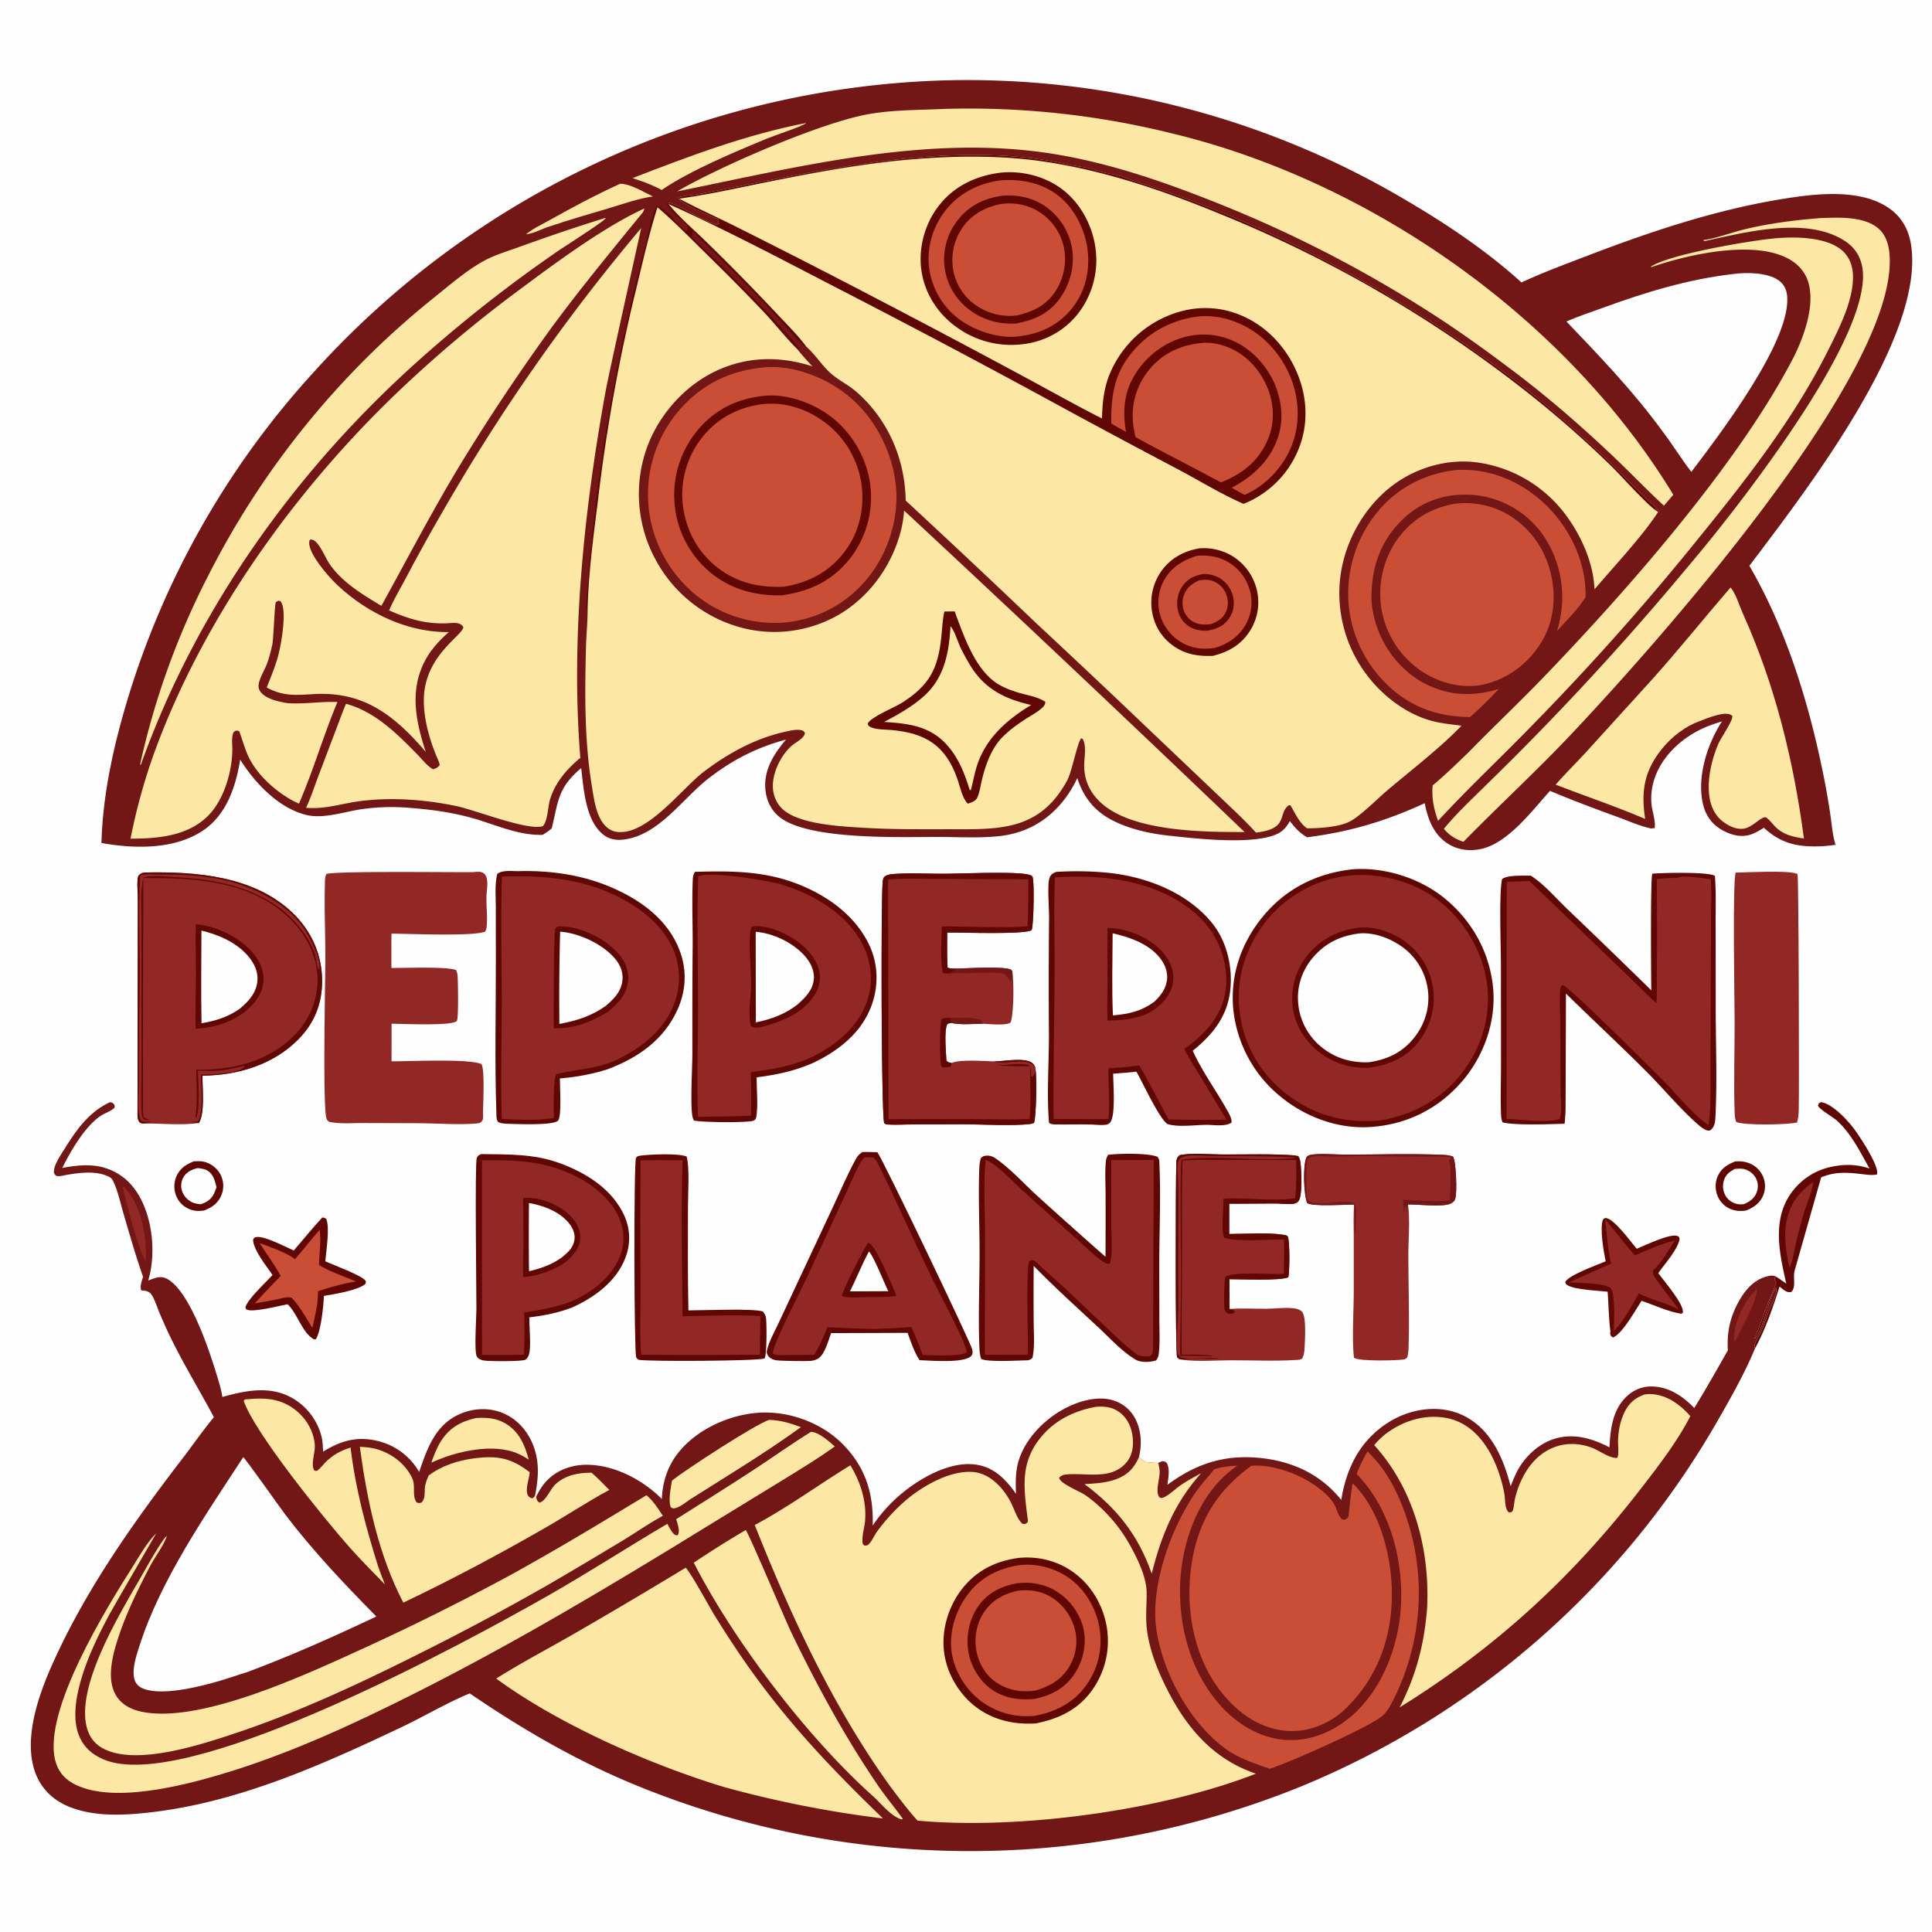 <svg version="1.1" xmlns="http://www.w3.org/2000/svg" style="display: block;" viewBox="0 0 2048 2048" width="1024" height="1024">
<path transform="translate(0,0)" fill="rgb(254,254,254)" d="M 0 0 L 2048 0 L 2048 2048 L 0 2048 L 0 0 z"/>
<path transform="translate(0,0)" fill="rgb(96,6,3)" d="M 205.355 1231.11 C 210.228 1230.82 214.759 1230.71 219.391 1232.48 C 226.15 1235.07 231.621 1240.09 234.509 1246.76 A 25.814 25.814 0 0 1 234.596 1267.16 C 231.099 1275.47 224.67 1280.03 216.499 1283.12 C 211.575 1283.98 206.783 1283.86 202.035 1282.19 C 195.273 1279.8 189.919 1274.91 187.054 1268.32 A 26.863 26.863 0 0 1 186.709 1247.77 C 190.286 1238.84 196.803 1234.57 205.355 1231.11 z"/>
<path transform="translate(0,0)" fill="rgb(254,254,254)" d="M 209.311 1238.22 C 212.95 1238.58 216.786 1239.02 219.968 1240.95 C 226.307 1244.79 227.787 1251.78 229.511 1258.43 C 228.766 1260.74 227.894 1263.06 226.853 1265.26 C 223.857 1271.59 219.207 1274.29 212.833 1276.59 C 209.461 1276.22 206.328 1275.81 203.259 1274.27 C 198.457 1271.86 194.571 1267.5 192.933 1262.36 A 17.706 17.706 0 0 1 194.606 1247.74 C 198.049 1242.11 203.191 1239.88 209.311 1238.22 z"/>
<path transform="translate(0,0)" fill="rgb(96,6,3)" d="M 1839.43 1231.13 C 1844.79 1230.85 1849.46 1231.15 1854.49 1233.18 A 26.029 26.029 0 0 1 1869.05 1247.62 A 25.636 25.636 0 0 1 1868.72 1267.92 C 1865.04 1275.89 1858.75 1280.06 1850.84 1283.22 C 1845.76 1283.97 1840.94 1283.88 1836.04 1282.19 A 25.22 25.22 0 0 1 1821.33 1269.12 C 1818.16 1262.49 1817.75 1254.31 1820.6 1247.49 C 1824.38 1238.47 1830.84 1234.63 1839.43 1231.13 z"/>
<path transform="translate(0,0)" fill="rgb(254,254,254)" d="M 1839.11 1239.09 C 1842.71 1238.85 1846.37 1238.5 1849.87 1239.58 C 1854.81 1241.12 1859.18 1244.66 1861.5 1249.31 A 18.229 18.229 0 0 1 1862.09 1264.11 C 1859.63 1270.4 1854.93 1273.6 1849.02 1276.33 C 1846.1 1276.8 1843.41 1276.83 1840.53 1276.07 C 1835.89 1274.84 1831.69 1271.79 1829.25 1267.65 A 20.25 20.25 0 0 1 1827.3 1251.73 C 1829.17 1245.12 1833.31 1242.17 1839.11 1239.09 z"/>
<path transform="translate(0,0)" fill="rgb(96,6,3)" d="M 1981.74 1238.67 C 1971.76 1220.97 1962.47 1201.8 1947.25 1187.92 C 1943.35 1184.37 1928.11 1175.64 1927.11 1171.8 C 1928.12 1169.42 1927.95 1169.4 1930.28 1168.35 C 1942.19 1169.83 1958.23 1187.14 1965.11 1196.32 C 1971.41 1204.72 1991.43 1234.93 1989.82 1244.07 C 1989.76 1244.41 1989.61 1244.73 1989.5 1245.06 C 1984.42 1246.02 1978.95 1245.21 1973.84 1244.61 C 1958.21 1242.77 1945.37 1241.83 1930.48 1248.04 L 1902.44 1346.71 C 1900.3 1354.11 1904.32 1364.59 1898.75 1369.58 C 1894.77 1370.06 1893.1 1369.07 1889.96 1366.64 A 194.366 194.366 0 0 1 1886.4 1363.79 C 1879.46 1385.71 1871.56 1408.94 1860.49 1429.17 C 1860.39 1429.06 1860.25 1428.98 1860.2 1428.84 C 1860.01 1428.24 1859.76 1427.63 1859.79 1427.01 C 1859.96 1423.14 1865.22 1415.55 1866.84 1411.74 C 1871.06 1401.87 1874.07 1391.16 1878.82 1381.55 C 1881.49 1376.14 1882.8 1370.81 1883.39 1364.82 C 1876.65 1368.29 1868.83 1412.16 1859.75 1419.11 C 1860.63 1415.79 1862.4 1412.89 1863.64 1409.7 C 1867.92 1398.71 1871.74 1387.45 1876.09 1376.5 C 1878.35 1370.81 1881.4 1365.43 1882.83 1359.46 C 1881.67 1357.85 1881.26 1357.01 1881.08 1355.03 L 1882.74 1353.26 A 475.452 475.452 0 0 1 1893.57 1360.77 C 1886.67 1330.37 1878.68 1295.91 1896.7 1267.68 A 69.629 69.629 0 0 1 1941.63 1236.81 C 1955.36 1233.88 1968.41 1234.18 1981.74 1238.67 z"/>
<path transform="translate(0,0)" fill="rgb(146,40,38)" d="M 1921.98 1253.03 C 1922 1260.36 1914.39 1278.28 1912.13 1286.19 C 1909.21 1296.36 1906.3 1306.65 1903.94 1316.96 C 1901.97 1325.55 1900.68 1335.05 1897.5 1343.24 L 1896.61 1342.62 C 1893.34 1327.24 1890.78 1310.86 1893.61 1295.2 C 1896.93 1276.89 1906.83 1263.43 1921.98 1253.03 z"/>
<path transform="translate(0,0)" fill="rgb(96,6,3)" d="M 1702.09 1337.07 C 1699.88 1326.29 1695.69 1302.52 1699.19 1292.84 C 1700.24 1291.94 1700.66 1291.11 1702.14 1291.17 C 1710.86 1291.55 1728.91 1316.61 1734.98 1323.73 C 1743.83 1320.22 1770.74 1306.92 1778.57 1310.31 C 1780.1 1310.98 1779.97 1311.94 1780.47 1313.39 C 1778.38 1324.77 1764.69 1339.85 1757.81 1349.49 C 1763.78 1357.97 1785.03 1381.99 1783.98 1391.4 L 1782.38 1392.68 C 1768.56 1390.59 1753.45 1383.42 1740.09 1378.9 C 1733.82 1388.38 1720.25 1413.27 1710.02 1417.75 C 1708.16 1416.87 1707.36 1416.36 1706.93 1414.2 C 1706.77 1413.42 1706.98 1412.15 1707.08 1411.35 C 1705.29 1397.53 1705.24 1383.18 1704.17 1369.25 C 1694.27 1368.08 1669.56 1367.34 1661.52 1362.33 C 1659.64 1361.16 1659.64 1360.8 1659.26 1358.77 C 1663.46 1351.35 1693.73 1340.68 1702.09 1337.07 z"/>
<path transform="translate(0,0)" fill="rgb(146,40,38)" d="M 1701.48 1292.35 C 1712.07 1305.01 1721.96 1318.6 1733.07 1330.76 C 1746.93 1324.73 1760.57 1318.59 1775.33 1315.08 C 1768.7 1325.08 1761.38 1338.62 1752.46 1346.52 C 1752.35 1347.66 1751.9 1348.81 1752.12 1349.93 C 1753.04 1354.48 1775.48 1381.94 1779.54 1388.06 C 1766.09 1380.84 1750.7 1378.08 1737.32 1371.09 C 1729.65 1384.11 1721.43 1400.56 1710.59 1411.06 C 1711.28 1403.23 1712.12 1370.32 1707.43 1365.5 C 1702.06 1359.98 1671.87 1359.97 1663.09 1359.38 L 1707.73 1339.46 C 1704.32 1324.25 1703.27 1307.83 1701.48 1292.35 z"/>
<path transform="translate(0,0)" fill="rgb(96,6,3)" d="M 341.656 1290.59 C 343.775 1290.84 344.135 1291 345.836 1292.09 C 349.799 1300.94 345.753 1326.25 344.825 1337.02 C 352.425 1340.64 384.487 1352.27 387.565 1357.82 C 388.308 1359.16 387.628 1359.86 387.177 1361.2 C 378.626 1368.01 354.541 1371.84 343.371 1373.68 C 342.911 1384 340.335 1411.38 334.775 1419.66 L 332.644 1419.67 C 320.47 1412.77 315.601 1393.47 305.9 1383.57 C 305.566 1383.23 305.222 1382.9 304.883 1382.56 C 296.61 1384.08 268.936 1391.18 262.179 1388.43 C 260.539 1387.77 260.786 1387.43 260.129 1385.94 C 262.174 1377.28 282.173 1359.08 288.893 1351.55 C 282.457 1342.12 269.203 1325.9 268.246 1314.63 C 268.87 1313.18 268.791 1312.31 270.373 1311.67 C 278.049 1308.57 303.01 1321.98 311.351 1325.59 C 321.492 1313.95 331.11 1301.88 341.656 1290.59 z"/>
<path transform="translate(0,0)" fill="rgb(201,78,53)" d="M 338.78 1303.75 C 340.778 1315.33 338.229 1329.1 338.244 1340.98 C 349.966 1348.35 364.636 1352.69 377.304 1358.48 C 363.817 1360.54 349.91 1364.44 336.995 1368.82 C 337.496 1381.64 333.675 1395.15 331.185 1407.68 C 324.455 1397.23 317.675 1384.2 308.856 1375.54 C 305.269 1374.6 301.793 1375.6 298.237 1376.29 C 288.942 1378.52 279.4 1379.99 269.999 1381.73 A 1112.07 1112.07 0 0 1 297.523 1352.64 C 291.176 1340.68 282.448 1329.17 275.233 1317.61 C 287.534 1322.5 301.952 1326.99 312.697 1334.71 C 321.694 1324.69 329.826 1313.86 338.78 1303.75 z"/>
<path transform="translate(0,0)" fill="rgb(96,6,3)" d="M 678.492 1225.07 C 688.323 1223.64 719.389 1222.31 727.896 1225.96 C 731.189 1238.5 729.254 1265.13 729.268 1279.13 C 729.305 1315.75 728.886 1352.44 729.747 1389.06 C 745.698 1389.06 797.76 1386.84 808.517 1390.15 C 810.545 1392.45 811.623 1394.43 812.034 1397.47 C 812.777 1402.96 813.025 1436.7 810.456 1440.04 C 802.557 1442.8 687.018 1443.39 676.934 1441.45 C 675.605 1440.44 675.055 1440.26 674.358 1438.65 C 672.162 1433.57 671.677 1232.52 674.203 1227.54 C 675.261 1225.46 676.433 1225.53 678.492 1225.07 z"/>
<path transform="translate(0,0)" fill="rgb(146,40,38)" d="M 699.314 1229.78 A 647.059 647.059 0 0 0 723.606 1229.85 C 721.717 1284.81 723.146 1340.25 723.515 1395.26 C 750.83 1394.87 778.779 1393.52 806.057 1395.11 A 3009.82 3009.82 0 0 0 805.607 1436 A 7979.82 7979.82 0 0 1 679.783 1436.06 C 677.817 1413.56 679.127 1390.07 679.016 1367.47 A 11298.9 11298.9 0 0 1 678.984 1230.02 L 699.314 1229.78 z"/>
<path transform="translate(0,0)" fill="rgb(146,40,38)" d="M 1435.49 1276.87 C 1426.5 1276.84 1391.31 1279.21 1385.67 1275.31 C 1381.98 1266.51 1380.92 1235.54 1384.88 1226.92 C 1385.55 1225.46 1387.13 1224.74 1388.64 1224.36 C 1396.84 1222.29 1416.99 1223.99 1426.69 1223.97 C 1460.64 1223.91 1495.03 1222.79 1528.93 1224.15 C 1532.83 1224.31 1536.58 1224.66 1540.27 1226 C 1543.58 1231.49 1544.71 1264.05 1542.68 1270.49 C 1541.87 1273.05 1540.48 1274.42 1538.12 1275.66 C 1529.79 1280.01 1503.24 1276.52 1492.46 1276.77 C 1494.93 1291.7 1492.87 1315.02 1492.89 1330.95 C 1492.94 1363.35 1494.2 1396.12 1493.15 1428.5 C 1493.03 1432.1 1492.72 1435.5 1491.71 1438.98 C 1490.11 1440.46 1489.57 1440.84 1487.32 1441.17 C 1480.16 1442.21 1440.6 1443.29 1435.21 1439.27 C 1433.01 1418.86 1435.05 1389.58 1435.05 1367.88 L 1435.03 1310.9 C 1435.03 1299.65 1434.47 1288.07 1435.49 1276.87 z"/>
<path transform="translate(0,0)" fill="rgb(114,22,22)" d="M 1435.49 1276.87 C 1426.5 1276.84 1391.31 1279.21 1385.67 1275.31 C 1381.98 1266.51 1380.92 1235.54 1384.88 1226.92 C 1385.55 1225.46 1387.13 1224.74 1388.64 1224.36 C 1396.84 1222.29 1416.99 1223.99 1426.69 1223.97 C 1460.64 1223.91 1495.03 1222.79 1528.93 1224.15 C 1532.83 1224.31 1536.58 1224.66 1540.27 1226 C 1543.58 1231.49 1544.71 1264.05 1542.68 1270.49 C 1541.87 1273.05 1540.48 1274.42 1538.12 1275.66 C 1529.79 1280.01 1503.24 1276.52 1492.46 1276.77 C 1491.75 1279.7 1491.8 1282.88 1491.65 1285.9 C 1491.06 1284.32 1490.88 1283.36 1490.87 1281.63 C 1490.86 1279.33 1491.31 1280.55 1489.73 1278.56 L 1488.98 1279.32 L 1489.02 1284.18 L 1487.66 1284.25 L 1488.57 1285.68 C 1487.42 1281.29 1487.62 1276.27 1487.38 1271.73 C 1504.05 1272.35 1520.16 1274.15 1536.87 1272.5 C 1536.99 1264.41 1538.95 1238.11 1536.48 1231.67 C 1535.8 1229.91 1535.83 1230.95 1536.24 1229.1 L 1538.64 1227.84 L 1538.2 1226.57 L 1538.71 1226.94 C 1527.13 1225.29 1514.85 1226.22 1503.16 1226.06 C 1472.96 1225.63 1442.98 1225.36 1412.77 1225.95 C 1406.08 1226.08 1397.73 1224.87 1391.31 1226.12 C 1389.31 1226.51 1386.87 1227.31 1385.93 1229.32 C 1384.18 1233.06 1384.63 1267.08 1385.77 1271.54 C 1394.3 1281.26 1425.1 1269.87 1436.18 1275.81 C 1438.77 1284.12 1436.94 1301.05 1436.88 1310.43 C 1435.12 1299.89 1436.63 1288.5 1435.59 1277.78 L 1435.49 1276.87 z"/>
<path transform="translate(0,0)" fill="rgb(146,40,38)" d="M 1839.89 925.018 C 1853.13 924.702 1892.55 922.673 1903.35 925.757 C 1904.83 926.183 1904.92 925.891 1905.46 927.073 C 1906.75 929.91 1907.26 1157.09 1906.75 1176.68 C 1906.64 1181.21 1906.26 1185.52 1904.96 1189.89 C 1895.81 1192.27 1848.95 1193.23 1840.46 1189.33 C 1839.13 1186.18 1838.93 1182.9 1838.8 1179.52 C 1837.66 1147.7 1838.85 1115.45 1838.79 1083.58 C 1838.74 1060.89 1836.41 935.867 1839.89 925.018 z"/>
<path transform="translate(0,0)" fill="rgb(146,40,38)" d="M 1251.81 1441.09 C 1249.29 1440.59 1249.47 1440.34 1247.76 1438.62 C 1245.79 1432.99 1246.23 1254.5 1246.93 1232.36 C 1247.04 1228.91 1247.75 1226.89 1250.39 1224.51 C 1264.21 1221.83 1281.73 1223.74 1295.92 1223.8 C 1321.79 1223.9 1348.27 1222.89 1374.05 1224.88 L 1373.58 1225.47 C 1375.8 1225.28 1374.95 1225.04 1376.21 1225.57 C 1377.7 1227.96 1378.29 1230.06 1378.62 1232.87 C 1379.48 1240.41 1381.06 1268.78 1376.02 1273.78 C 1374.41 1275.38 1372.01 1276.06 1369.79 1276.24 C 1363.85 1276.7 1357.5 1275.74 1351.49 1275.74 L 1303.01 1276.02 L 1303.03 1308.08 C 1320.7 1308.09 1342.98 1306.26 1360.12 1308.9 C 1361.62 1309.13 1364.33 1309.39 1365.09 1310.78 C 1367.34 1314.87 1367.15 1348.65 1365.65 1353.92 C 1357.51 1357.87 1315.52 1355.97 1303.3 1356 L 1303.38 1387.56 C 1316.57 1386.52 1329.89 1387.49 1343.11 1387.33 C 1352.23 1387.22 1362.08 1385.79 1371.11 1386.82 C 1374.19 1387.17 1377.49 1387.97 1379.87 1390.1 C 1385.25 1394.9 1383.23 1421.9 1382.86 1429.52 C 1382.67 1433.3 1382.13 1436.6 1380.46 1440 C 1378.59 1441.52 1376.66 1441.42 1374.35 1441.57 C 1351.47 1443.06 1327.78 1441.91 1304.82 1441.95 C 1288.64 1441.98 1270.76 1443.5 1254.76 1441.61 C 1253.77 1441.49 1252.79 1441.28 1251.81 1441.09 z"/>
<path transform="translate(0,0)" fill="rgb(96,6,3)" d="M 1251.81 1441.09 C 1249.29 1440.59 1249.47 1440.34 1247.76 1438.62 C 1245.79 1432.99 1246.23 1254.5 1246.93 1232.36 C 1247.04 1228.91 1247.75 1226.89 1250.39 1224.51 C 1264.21 1221.83 1281.73 1223.74 1295.92 1223.8 C 1321.79 1223.9 1348.27 1222.89 1374.05 1224.88 L 1373.58 1225.47 C 1375.8 1225.28 1374.95 1225.04 1376.21 1225.57 C 1377.7 1227.96 1378.29 1230.06 1378.62 1232.87 C 1379.48 1240.41 1381.06 1268.78 1376.02 1273.78 C 1374.41 1275.38 1372.01 1276.06 1369.79 1276.24 C 1363.85 1276.7 1357.5 1275.74 1351.49 1275.74 L 1303.01 1276.02 L 1303.03 1308.08 C 1320.7 1308.09 1342.98 1306.26 1360.12 1308.9 C 1361.62 1309.13 1364.33 1309.39 1365.09 1310.78 C 1367.34 1314.87 1367.15 1348.65 1365.65 1353.92 C 1357.51 1357.87 1315.52 1355.97 1303.3 1356 L 1303.38 1387.56 L 1307.82 1388.79 L 1309.07 1391.03 C 1307.52 1392.18 1305.35 1392.96 1303.34 1392.67 C 1300.67 1392.29 1299.61 1391.28 1298.37 1388.96 C 1296.75 1385.93 1297.73 1357.75 1298.79 1353.7 C 1306.38 1347.42 1348.62 1351.26 1360.91 1350.33 C 1361.09 1338.18 1361.52 1325.98 1361.11 1313.83 C 1345.99 1313.93 1310.12 1316.53 1297.65 1312.05 C 1294.17 1304.55 1297.08 1280.28 1296.93 1270.79 C 1321.37 1269.13 1350 1273.78 1372.98 1270.17 C 1374.34 1256.7 1374.25 1243.19 1373.95 1229.67 C 1333.82 1230.11 1293.66 1228.85 1253.54 1229.99 C 1252.41 1266.6 1253.11 1303.41 1253.05 1340.05 C 1253 1371.95 1252.1 1404.06 1252.81 1435.93 C 1258.12 1435.99 1282.96 1435.64 1286.05 1437.68 C 1274.36 1437.55 1262.69 1437.14 1251 1437.29 C 1250.95 1410.11 1251.86 1382.99 1251.97 1355.85 C 1252.03 1341.02 1250.52 1234.7 1252.54 1229.15 C 1292.09 1223.94 1332.82 1231.73 1372.55 1227.46 L 1372.12 1226.89 C 1344.25 1225.28 1316.33 1225.63 1288.44 1225.57 C 1279.06 1225.55 1269.15 1224.24 1259.85 1225.16 C 1256.94 1225.44 1253.32 1226.07 1251.05 1228.09 C 1247.87 1230.9 1247.98 1236.02 1248.22 1239.87 C 1249.48 1259.97 1249.04 1280.09 1249.05 1300.22 L 1248.99 1388.85 C 1248.96 1402.21 1246.67 1419.5 1248.04 1432.15 C 1248.32 1434.73 1249.24 1436.32 1250.82 1438.32 C 1257.71 1442.45 1285.45 1437.38 1293.1 1440.27 C 1279.63 1440.58 1265.14 1439.7 1251.81 1441.09 z"/>
<path transform="translate(0,0)" fill="rgb(96,6,3)" d="M 914.194 1221.2 C 919.473 1221.03 924.768 1221.28 930.046 1221.41 C 936.641 1230.34 1029.03 1423.55 1030.49 1430.1 C 1031.08 1432.74 1031.53 1435.13 1029.55 1437.31 C 1022.24 1445.36 986.005 1442.26 974.765 1441.82 C 968.945 1433 965.727 1422.74 962.09 1412.88 L 927.214 1413.01 L 881.014 1413.15 C 878.104 1420.77 874.718 1434.61 868.076 1439.55 C 865.77 1441.26 862.903 1442.18 860.074 1442.53 C 855.941 1443.05 826.422 1442.73 822.367 1441.87 C 819.058 1441.17 815.81 1439.79 813.958 1436.79 C 812.393 1434.26 812.561 1433.02 813.292 1430.26 C 815.796 1420.8 821.121 1411.5 825.257 1402.68 L 846.735 1356.81 L 884.258 1276.68 C 891.623 1260.91 898.512 1244.51 906.903 1229.27 C 908.968 1225.51 910.535 1223.44 914.194 1221.2 z"/>
<path transform="translate(0,0)" fill="rgb(146,40,38)" d="M 916.333 1227.13 C 919.653 1226.78 922.561 1226.33 925.842 1227.24 C 928.391 1229.19 929.671 1231.46 931.081 1234.32 C 950.539 1273.78 968.337 1314.28 987.433 1353.96 C 995.395 1370.51 1022.09 1419.4 1024.86 1432.84 C 1024.67 1433.07 1024.51 1433.34 1024.29 1433.54 C 1019.11 1438.4 986.846 1436.42 978.113 1436.32 C 974.307 1426.3 970.6 1416.31 965.897 1406.66 C 953.078 1407.73 940.363 1408.33 927.507 1408.74 C 910.736 1408.65 893.894 1407.64 877.139 1406.93 C 873.1 1416.91 868.648 1426.9 863.198 1436.19 L 837.022 1436.32 C 832.649 1436.32 822.061 1437.41 819.037 1434.38 C 822.695 1417.7 847.017 1372.19 855.486 1353.89 L 895.526 1267.57 C 901.007 1255.96 905.844 1243.55 912.132 1232.4 C 913.262 1230.4 914.705 1228.73 916.333 1227.13 z"/>
<path transform="translate(0,0)" fill="rgb(96,6,3)" d="M 920.063 1317.5 C 920.508 1317.64 920.968 1317.73 921.398 1317.91 C 928.645 1320.9 946.571 1364.38 950.214 1373.67 C 940.757 1375.11 931.438 1374.92 921.909 1374.84 C 913.173 1374.99 900.672 1376.65 892.533 1373.82 C 892.082 1369.59 915.965 1323.12 920.063 1317.5 z"/>
<path transform="translate(0,0)" fill="rgb(254,254,254)" d="M 921.149 1326.56 C 926.393 1332.2 937.07 1359.6 941.619 1368.7 L 922.5 1368.8 L 901.012 1368.9 C 907.978 1354.91 913.702 1340.34 921.149 1326.56 z"/>
<path transform="translate(0,0)" fill="rgb(96,6,3)" d="M 509.918 1223.38 C 538.512 1223.8 565.639 1222.96 592.919 1232.86 C 620.977 1243.04 648.865 1260.29 661.709 1288.48 C 668.274 1302.88 668.644 1318.56 662.94 1333.36 C 653.202 1358.63 630.199 1375.3 606.308 1386.03 C 591.734 1391.67 576.596 1394.62 561.131 1396.44 C 561.054 1407.25 562.353 1418.31 561.74 1429.06 C 561.497 1433.32 560.851 1438.54 557.139 1441.28 C 554.317 1443.36 518.333 1443.14 512.798 1442.19 C 509.837 1441.68 506.937 1440.54 505.389 1437.78 C 502.514 1432.64 505.007 1396.65 505.016 1387.54 C 505.033 1370.86 503.261 1233.53 505.379 1227.6 C 506.352 1224.87 507.516 1224.63 509.918 1223.38 z"/>
<path transform="translate(0,0)" fill="rgb(146,40,38)" d="M 510.841 1229.85 C 542.903 1229.78 570.598 1230.03 600.762 1242.51 C 623.403 1251.88 647.124 1268.68 656.697 1292.11 C 662.087 1305.3 662.427 1319.44 656.843 1332.69 C 647.328 1355.25 625.456 1371.68 603.264 1380.49 C 587.568 1386.09 572.019 1388.74 555.61 1391.33 C 556.235 1406.13 556.015 1421.17 555.454 1435.97 A 992.557 992.557 0 0 1 510.986 1436.14 L 510.841 1229.85 z"/>
<path transform="translate(0,0)" fill="rgb(96,6,3)" d="M 554.498 1269.85 C 556.83 1269.78 559.174 1269.73 561.506 1269.84 C 577.514 1270.64 596.342 1279.03 606.823 1291.23 C 612.146 1297.43 615.66 1305.12 614.975 1313.42 C 614.088 1324.15 606.96 1331.57 599.209 1338.18 C 585.826 1346.85 570.611 1352.6 554.645 1353.75 C 553.99 1342.57 554.764 1331.2 554.822 1320 A 2899.19 2899.19 0 0 0 554.498 1269.85 z"/>
<path transform="translate(0,0)" fill="rgb(254,254,254)" d="M 560.729 1275.25 C 575.832 1277.94 592.013 1283.81 602.333 1295.73 C 606.628 1300.69 609.83 1307.11 608.976 1313.84 C 607.831 1322.85 601.271 1328.48 594.508 1333.67 C 584.047 1340.87 573.054 1344.7 560.77 1347.56 A 3323.42 3323.42 0 0 1 560.729 1275.25 z"/>
<path transform="translate(0,0)" fill="rgb(96,6,3)" d="M 1174.58 1224.17 C 1186.03 1222.67 1216.97 1222.09 1227 1226.27 C 1228.99 1228.76 1228.85 1230.46 1229 1233.67 C 1230.63 1269.28 1228.87 1305.76 1228.86 1341.46 L 1228.96 1397.98 C 1228.99 1408.66 1229.55 1419.69 1228.79 1430.34 C 1228.49 1434.54 1228.29 1438.99 1225.37 1442.16 C 1221.73 1443.17 1218.35 1443.72 1214.55 1443.67 C 1210.87 1443.62 1206.87 1443.1 1203.65 1441.18 C 1188.96 1432.4 1176.51 1418.37 1164.01 1406.79 C 1140.98 1385.43 1117.74 1364.41 1095.78 1341.92 A 3451.23 3451.23 0 0 0 1095.75 1401.84 C 1095.78 1413.84 1097.03 1427.45 1094.51 1439.23 C 1092.51 1441.26 1092.05 1441.33 1089.25 1442.01 C 1079.24 1442.09 1047.57 1444.15 1040.16 1440.54 C 1038.53 1436.29 1038.3 1431.64 1038.14 1427.11 C 1036.95 1394.41 1038.36 1361.16 1038.39 1328.4 C 1038.41 1298.62 1036.96 1268.31 1038.09 1238.57 C 1038.23 1234.77 1038.6 1231.32 1039.79 1227.67 C 1041.58 1225.8 1042.82 1225.31 1045.43 1225.05 C 1049.01 1224.7 1052.42 1225.9 1055.32 1227.9 C 1070.82 1238.59 1085.2 1254.49 1099.14 1267.29 A 6431.73 6431.73 0 0 0 1171.86 1332.22 A 5759.67 5759.67 0 0 0 1171.96 1266.4 C 1171.95 1254.82 1171.15 1242.58 1172.26 1231.08 C 1172.52 1228.4 1173.33 1226.53 1174.58 1224.17 z"/>
<path transform="translate(0,0)" fill="rgb(146,40,38)" d="M 1178.03 1229.72 L 1223 1229.62 L 1222.28 1430.14 C 1221.94 1433.47 1222.25 1434.48 1219.95 1437.01 C 1215.88 1438.62 1211.2 1437.43 1206.96 1436.92 C 1193.16 1427.12 1180.99 1414.89 1168.7 1403.3 C 1148.1 1383.89 1127.71 1363.93 1106.36 1345.35 C 1103.16 1342.57 1099.11 1337.51 1095.27 1335.93 C 1094.5 1335.62 1093.6 1335.78 1092.77 1335.71 L 1090.7 1337.52 C 1087.69 1348.67 1089.93 1418.98 1089.62 1436.13 A 3556.35 3556.35 0 0 1 1044.02 1436.02 L 1044.18 1305.19 C 1044.16 1280.31 1042.36 1254.12 1044.89 1229.4 C 1057.02 1234.29 1072.04 1251.12 1082.11 1260.29 A 6166.25 6166.25 0 0 0 1140.42 1312.46 C 1149.56 1320.56 1158.88 1330.31 1168.91 1337.11 C 1171.16 1338.63 1172.93 1339.58 1175.7 1339.71 L 1177.01 1338.45 C 1179.36 1326.08 1178.05 1311.73 1178.05 1299.09 L 1178.03 1229.72 z"/>
<path transform="translate(0,0)" fill="rgb(146,40,38)" d="M 1053.61 1125.12 C 1064.46 1125 1079.94 1121.83 1090.13 1124.83 C 1093.24 1125.74 1095.53 1127.46 1096.94 1130.43 C 1099.66 1136.19 1098.45 1183.62 1096.17 1190.15 C 1095.06 1190.89 1094.25 1191.16 1092.93 1191.34 C 1074.15 1193.86 1038.77 1191.73 1018.58 1191.74 L 965.557 1191.96 C 957.331 1191.99 948.77 1192.59 940.596 1191.97 C 939.203 1191.86 938.377 1191.43 937.287 1190.59 C 934.125 1180.98 933.741 946.53 935.784 933.909 C 936.236 931.119 936.398 930.029 938.873 928.481 C 941.574 926.791 946.398 926.512 949.523 926.318 C 966.765 925.246 984.653 926.304 1001.97 926.21 C 1019.72 926.113 1076.54 923.538 1090.5 927.182 C 1092.03 927.582 1093.93 928.085 1094.58 929.643 C 1096.62 934.558 1095.74 981.044 1093.56 986.034 C 1085.53 990.824 1018.4 988.317 1004.08 988.541 C 1004.06 1000.89 1003.71 1013.34 1004.49 1025.67 C 1007.81 1027.12 1011.64 1026.7 1015.24 1026.76 C 1026.56 1026.42 1062.85 1024.04 1071.63 1027.8 L 1073.17 1029.64 C 1074.82 1040.87 1074.83 1073.81 1071.33 1083.77 C 1067.05 1087.62 1047.84 1085.38 1041.78 1085.21 C 1031.13 1085.32 1018.52 1086.61 1008.18 1084.35 C 1006.73 1084.72 1004.73 1084.64 1004.02 1086.09 C 1000.65 1092.92 1002.86 1115.76 1003.21 1123.99 C 1004.7 1126.38 1006.22 1126.13 1008.83 1126.82 C 1017.18 1122.8 1043.43 1124.8 1053.61 1125.12 z"/>
<path transform="translate(0,0)" fill="rgb(114,22,22)" d="M 1007.03 1078.93 C 1014.88 1079.19 1034.94 1077.68 1040.34 1081.93 L 1041.78 1085.21 C 1031.13 1085.32 1018.52 1086.61 1008.18 1084.35 C 1008.13 1082.25 1007.65 1080.94 1007.03 1078.93 z"/>
<path transform="translate(0,0)" fill="rgb(96,6,3)" d="M 1008.83 1126.82 C 1008.64 1128.73 1008.57 1129.03 1007.47 1130.73 C 1004.4 1131.4 1001.95 1132.03 998.804 1131.35 C 998.498 1130.87 998.093 1130.43 997.886 1129.9 C 995.841 1124.62 996.063 1086.05 997.94 1080.41 C 1000.77 1078.74 1003.86 1079.01 1007.03 1078.93 C 1007.65 1080.94 1008.13 1082.25 1008.18 1084.35 C 1006.73 1084.72 1004.73 1084.64 1004.02 1086.09 C 1000.65 1092.92 1002.86 1115.76 1003.21 1123.99 C 1004.7 1126.38 1006.22 1126.13 1008.83 1126.82 z"/>
<path transform="translate(0,0)" fill="rgb(114,22,22)" d="M 1015.24 1026.76 C 1026.56 1026.42 1062.85 1024.04 1071.63 1027.8 L 1073.17 1029.64 C 1072.88 1032.57 1073.15 1037.97 1071.34 1040.16 C 1069.96 1038.91 1069.12 1037.74 1068.09 1036.23 C 1066.28 1033.55 1064.64 1032.25 1061.36 1031.56 C 1054.48 1030.11 1016.03 1031.94 1005.36 1031.92 C 1009.39 1030.72 1011.23 1028.33 1015.24 1026.76 z"/>
<path transform="translate(0,0)" fill="rgb(96,6,3)" d="M 1053.61 1125.12 C 1064.46 1125 1079.94 1121.83 1090.13 1124.83 C 1093.24 1125.74 1095.53 1127.46 1096.94 1130.43 C 1099.66 1136.19 1098.45 1183.62 1096.17 1190.15 C 1095.06 1190.89 1094.25 1191.16 1092.93 1191.34 C 1074.15 1193.86 1038.77 1191.73 1018.58 1191.74 L 965.557 1191.96 C 957.331 1191.99 948.77 1192.59 940.596 1191.97 C 939.203 1191.86 938.377 1191.43 937.287 1190.59 C 934.125 1180.98 933.741 946.53 935.784 933.909 C 936.236 931.119 936.398 930.029 938.873 928.481 C 941.574 926.791 946.398 926.512 949.523 926.318 C 966.765 925.246 984.653 926.304 1001.97 926.21 C 1019.72 926.113 1076.54 923.538 1090.5 927.182 C 1092.03 927.582 1093.93 928.085 1094.58 929.643 C 1096.62 934.558 1095.74 981.044 1093.56 986.034 C 1085.53 990.824 1018.4 988.317 1004.08 988.541 C 1004.06 1000.89 1003.71 1013.34 1004.49 1025.67 C 1007.81 1027.12 1011.64 1026.7 1015.24 1026.76 C 1011.23 1028.33 1009.39 1030.72 1005.36 1031.92 C 1002.98 1031.83 1001.06 1032.28 999.165 1030.75 C 996.82 1015.56 997.716 997.438 998.472 982.035 C 1028.61 982.116 1059.16 983.809 1089.22 982.036 A 816.651 816.651 0 0 0 1089.92 932.093 L 991.771 931.646 C 975.278 931.665 957.925 930.754 941.551 932.459 C 940.968 957.612 941.652 982.808 941.562 1007.97 L 941.909 1186.36 L 1031.91 1186.3 C 1051.76 1186.36 1071.66 1187 1091.5 1186.15 C 1092.9 1167.71 1092 1148.76 1091.96 1130.26 C 1080.42 1130.28 1068.97 1130.29 1057.46 1129.36 C 1067.21 1128.85 1080.82 1126.74 1090.17 1128.91 C 1093.3 1132.04 1092.95 1135.54 1092.97 1139.79 L 1092.97 1141.02 L 1094.55 1141.15 C 1096.24 1139.67 1096.88 1137.76 1097.18 1135.5 C 1097.48 1133.21 1096.94 1131.03 1095.3 1129.34 C 1087.18 1120.96 1064.93 1129.1 1053.61 1125.12 z"/>
<path transform="translate(0,0)" fill="rgb(146,40,38)" d="M 501.053 924.526 C 504.626 924.281 509.637 923.382 512.74 925.68 C 514.886 927.269 515.963 930.119 516.325 932.687 C 517.128 938.38 515.811 944.811 515.678 950.6 C 515.446 960.75 516.859 971.12 515.951 981.238 C 515.732 983.681 515.609 985.663 514.105 987.687 C 500.24 992.72 434.573 989.796 415.007 989.695 A 1461.3 1461.3 0 0 0 414.92 1026.06 C 428.822 1026.22 472.726 1024.37 483.338 1028.24 C 484.434 1030.36 484.87 1032.11 485.071 1034.5 C 485.46 1039.11 486.35 1080.46 484.16 1082.41 C 478.101 1087.79 425.653 1085.22 415.094 1085.19 L 415.057 1125.06 C 434.543 1125.1 496.006 1122.07 510.293 1127.87 C 514.164 1133.41 512.012 1171.93 511.999 1180.25 C 512.038 1182 512.295 1184.31 511.907 1186.01 C 511.311 1188.6 510.432 1189.1 508.41 1190.49 C 492.537 1192.88 462.353 1190.74 444.787 1190.66 L 384.841 1190.47 C 373.347 1190.42 360.193 1191.63 348.951 1189.19 C 347.577 1188.04 346.948 1187.77 346.221 1186.05 C 341.821 1175.64 344.897 1038.87 344.884 1014.14 C 344.871 988.659 343.664 962.96 344.402 937.508 C 344.508 933.853 344.339 929.96 345.88 926.579 C 353.076 923.092 481.033 924.807 501.053 924.526 z"/>
<path transform="translate(0,0)" fill="rgb(96,6,3)" d="M 736.704 924.195 C 770.904 923.203 804.534 923.076 837.402 934.136 C 871.646 945.66 904.745 967.488 920.979 1000.77 C 930.722 1020.75 931.638 1043.51 924.374 1064.46 C 914.21 1093.76 889.983 1113.23 862.847 1126.26 C 843.375 1135.13 823.197 1139.33 802.13 1142.03 C 801.966 1155.12 803.638 1169.8 801.881 1182.69 C 801.542 1185.17 801.324 1186.57 798.966 1187.84 C 794.195 1190.4 742.572 1189.81 735.577 1187.74 C 735.005 1186.65 734.539 1185.69 734.246 1184.49 C 731.448 1172.95 733.944 1130.87 733.954 1116.19 A 10478.1 10478.1 0 0 1 734.275 999.715 C 734.286 977.466 733.401 954.905 734.374 932.688 C 734.521 929.331 734.876 927.036 736.704 924.195 z"/>
<path transform="translate(0,0)" fill="rgb(146,40,38)" d="M 740.081 928.801 C 740.598 928.661 741.118 928.53 741.632 928.381 C 756.575 924.052 813.921 933.104 830.192 938.211 C 863.372 948.625 898.005 968.963 914.281 1000.93 C 923.685 1019.39 925.948 1040.55 919.439 1060.34 C 910.245 1088.29 887.228 1107.06 861.845 1119.94 C 840.501 1130.24 819.123 1133.33 795.926 1136.48 C 796.209 1151.88 796.459 1167.25 796.101 1182.65 C 777.473 1183.71 758.581 1183.56 739.92 1183.87 C 738.245 1146.06 739.983 1107.49 739.979 1069.61 C 739.974 1022.82 738.482 975.548 740.081 928.801 z"/>
<path transform="translate(0,0)" fill="rgb(96,6,3)" d="M 797.324 981.916 C 800.202 981.801 803.12 981.688 805.993 981.943 C 824.421 983.578 847.001 996.057 858.676 1010.33 C 865.389 1018.53 870.222 1028.55 869.027 1039.39 C 867.554 1052.77 858.581 1062.66 848.623 1070.79 C 837.598 1078.67 824.675 1083.74 811.695 1087.43 C 806.524 1088.89 801.042 1090.68 796.114 1087.94 C 792.301 1074.47 796.313 1056.27 796.207 1042.2 C 796.076 1024.77 793.775 1006.95 795.082 989.557 C 795.307 986.56 795.959 984.566 797.324 981.916 z"/>
<path transform="translate(0,0)" fill="rgb(254,254,254)" d="M 801.066 987.711 C 819.218 989.226 839.191 998.618 851.765 1011.87 C 858.244 1018.69 863.345 1027.64 862.734 1037.33 C 861.98 1049.28 853.735 1057.38 845.355 1064.85 C 832.013 1075.2 817.618 1080.37 801.229 1083.81 L 801.066 987.711 z"/>
<path transform="translate(0,0)" fill="rgb(146,40,38)" d="M 153.688 1190.85 C 152.264 1191.02 151.379 1191.03 149.951 1190.7 C 148.263 1190.31 147.507 1189.27 146.758 1187.67 C 145.891 1185.83 145.774 1183.53 145.765 1181.53 L 146.072 1008.15 L 146.119 953.885 C 146.113 946.715 145.255 938.832 145.847 931.776 C 145.959 930.435 146.416 929.299 146.903 928.063 C 149.419 925.655 150.846 924.971 154.371 924.898 C 207.877 923.787 269.306 928.596 310.078 967.605 C 329.705 986.383 341.029 1011.23 341.438 1038.39 C 341.806 1062.88 333.702 1083.99 316.452 1101.54 C 289.668 1128.8 251.928 1139.9 214.67 1140.23 C 214.35 1153.45 217.512 1179.44 210.848 1190.42 C 193.239 1193.03 171.64 1190.99 153.688 1190.85 z"/>
<path transform="translate(0,0)" fill="rgb(96,6,3)" d="M 153.688 1190.85 C 152.264 1191.02 151.379 1191.03 149.951 1190.7 C 148.263 1190.31 147.507 1189.27 146.758 1187.67 C 145.891 1185.83 145.774 1183.53 145.765 1181.53 L 146.072 1008.15 L 146.119 953.885 C 146.113 946.715 145.255 938.832 145.847 931.776 C 145.959 930.435 146.416 929.299 146.903 928.063 C 149.419 925.655 150.846 924.971 154.371 924.898 C 207.877 923.787 269.306 928.596 310.078 967.605 C 329.705 986.383 341.029 1011.23 341.438 1038.39 C 341.806 1062.88 333.702 1083.99 316.452 1101.54 C 289.668 1128.8 251.928 1139.9 214.67 1140.23 C 214.35 1153.45 217.512 1179.44 210.848 1190.42 L 201.979 1189.44 C 203.739 1189.07 209.127 1189.31 210.007 1188.09 C 215.694 1180.16 212.956 1149.58 213 1139 C 222.563 1139.05 251.365 1138 258.233 1131.85 C 259.204 1130.98 258.944 1131.09 258.884 1129.84 C 247.805 1132.66 237.498 1134.9 226.003 1135.2 C 220.616 1135.34 215.128 1134.74 209.773 1135.16 C 210.09 1146.04 212.528 1177.12 207.605 1185.69 C 207.262 1183.8 207.406 1182.4 207.617 1180.52 C 209.36 1165.03 208.327 1149.55 207.991 1134.02 C 246.285 1134.21 283.686 1125.92 311.755 1097.76 C 327.963 1081.51 336.812 1060.61 336.586 1037.59 C 336.345 1013.07 324.274 990.413 306.953 973.532 C 265.897 933.521 205.911 930.315 151.928 930.806 L 151.482 1111.84 L 151.665 1159.11 C 151.697 1167.14 150.923 1176.01 152.16 1183.92 C 154.438 1186.04 155.569 1185.99 158.559 1186.61 C 155.651 1187.41 155.271 1187.71 152.483 1186.7 C 150.504 1184.07 150.215 1181.63 150.072 1178.43 C 149.319 1161.51 149.985 1144.24 149.988 1127.29 L 149.957 1027.53 L 149.937 970.267 C 149.936 960.695 149.059 950.156 150.352 940.712 C 150.776 937.609 150.804 931.399 153.172 929.608 C 162.881 927.742 173.891 929.169 183.724 929.665 C 223.206 931.657 260.456 937.843 293.949 960.551 C 309.995 971.43 331.018 995.767 334.749 1015.43 C 335.414 1018.94 335.819 1025.76 338.38 1028.14 C 340.877 1017.9 329.914 996.748 324.608 987.989 C 307.256 959.341 270.96 940.75 239.372 933.348 C 215.893 927.846 193.937 926.947 170.098 927 C 163.338 927.015 156.542 926.009 149.878 927.403 L 148.517 928.58 C 146.171 966.249 148.577 1004.72 147.969 1042.5 C 147.434 1075.8 147.117 1108.96 147.206 1142.29 C 147.238 1154.35 146.123 1167.06 147.062 1179.04 C 147.337 1182.55 147.862 1185.25 149.918 1188.13 C 152.935 1189.78 157.017 1189.06 160.384 1188.89 C 158.745 1190.18 155.739 1190.4 153.688 1190.85 z"/>
<path transform="translate(0,0)" fill="rgb(96,6,3)" d="M 207.618 979.755 C 228.553 981.306 252.801 993.02 266.877 1008.66 C 274.701 1017.36 280.215 1028.45 279.24 1040.4 C 278.169 1053.52 270.156 1063.66 260.473 1071.79 C 245.485 1083.94 226.375 1089.4 207.416 1090.58 C 206.828 1072.31 207.646 1053.79 207.697 1035.49 C 207.748 1016.92 207.086 998.31 207.618 979.755 z"/>
<path transform="translate(0,0)" fill="rgb(254,254,254)" d="M 213.523 986.463 C 231.841 990.821 250.873 999.041 263.275 1013.8 C 269.684 1021.43 273.908 1030.31 272.801 1040.48 C 271.45 1052.9 263.37 1061.71 254.157 1069.27 C 241.965 1078.04 228.281 1082.26 213.624 1084.68 C 212.985 1051.99 213.456 1019.16 213.523 986.463 z"/>
<path transform="translate(0,0)" fill="rgb(96,6,3)" d="M 548.831 923.474 C 583.085 922.444 617.411 927.293 649.013 941.044 C 679.757 954.422 708.039 975.086 720.384 1007.35 C 728.46 1028.45 727.292 1050.45 717.911 1070.88 C 703.355 1102.59 676.083 1121.43 644.246 1133.4 C 627.504 1138.77 611.01 1141.7 593.505 1143.21 C 593.421 1151.42 595.606 1183.38 591.595 1187.86 C 586.715 1193.32 546.79 1191.49 538.726 1191.26 C 536.338 1191.19 529.105 1191 527.602 1188.8 C 526.066 1186.56 526.268 1182.37 526.175 1179.67 C 524.309 1125.78 525.722 1071.31 525.628 1017.38 L 525.594 962.28 C 525.609 951.019 524.309 937.434 527.078 926.52 C 531.848 922.019 542.676 923.505 548.831 923.474 z"/>
<path transform="translate(0,0)" fill="rgb(146,40,38)" d="M 532.069 929.245 C 564.747 928.04 599.029 929.92 630.204 940.261 C 661.996 950.807 696.405 971.383 711.758 1002.43 A 76.168 76.168 0 0 1 715.503 1061.63 C 705.522 1090.62 681.383 1109.96 654.677 1123.01 C 633.407 1133.23 612.074 1132.96 589.953 1138.69 C 586.042 1142.49 587.162 1177.87 587.022 1185.18 C 567.852 1187.99 551.061 1186.86 531.927 1186.06 C 530.48 1144.76 531.895 1102.87 531.904 1061.52 C 531.912 1017.52 530.583 973.211 532.069 929.245 z"/>
<path transform="translate(0,0)" fill="rgb(96,6,3)" d="M 590.96 982.104 A 64.169 64.169 0 0 1 597.36 982.105 C 617.567 983.152 642.611 995.708 655.733 1011.06 C 662.682 1019.19 666.843 1029.1 665.812 1039.91 C 664.433 1054.36 655.208 1063.61 644.692 1072.38 C 626.374 1083.53 608.714 1090.59 587.018 1089.99 C 587.008 1076.94 586.758 988.652 588.625 984.617 C 589.105 983.579 590.182 982.942 590.96 982.104 z"/>
<path transform="translate(0,0)" fill="rgb(254,254,254)" d="M 593.77 987.646 C 594.117 987.664 594.466 987.672 594.813 987.702 C 614.379 989.392 638.819 1000.87 651.676 1015.88 C 657.325 1022.47 660.813 1030.57 659.811 1039.37 C 658.473 1051.13 650.573 1059.2 641.953 1066.4 C 626.639 1077.13 611.229 1082.06 592.962 1085.41 A 2600.59 2600.59 0 0 1 593.77 987.646 z"/>
<path transform="translate(0,0)" fill="rgb(96,6,3)" d="M 1751.48 926.187 C 1761.5 925.13 1811.78 924.052 1817.87 928.491 C 1819.19 944.743 1818.57 961.36 1818.64 977.673 L 1818.72 1060.79 C 1818.56 1101.33 1820.48 1143.79 1818.42 1184.13 C 1818.24 1187.74 1817.91 1191.53 1816.05 1194.73 C 1815.31 1196.03 1813.33 1198.38 1811.8 1198.49 C 1807.56 1198.82 1801.76 1193.64 1798.69 1190.92 C 1780.17 1174.5 1763.85 1154.58 1746.33 1136.97 C 1718.07 1108.58 1688.57 1081.32 1659.98 1053.23 L 1659.59 1172.25 C 1659.65 1178.63 1659.15 1184.87 1658.56 1191.22 C 1643.75 1191.63 1605.38 1193.14 1592.77 1189.74 C 1591.36 1186.6 1591.22 1183.16 1591.1 1179.75 C 1590.49 1162.55 1591.14 1145.16 1591.13 1127.94 L 1591.04 1022.72 C 1591.03 1002.96 1588.86 946.67 1592.26 931.923 C 1597.54 927.3 1615.6 928.466 1622.57 928.153 C 1622.66 928.217 1622.76 928.284 1622.86 928.346 C 1636.76 937.161 1649.64 952.398 1661.62 963.842 A 8951.23 8951.23 0 0 1 1750.45 1049.82 C 1750.22 1034.72 1749.43 932.667 1751.48 926.187 z"/>
<path transform="translate(0,0)" fill="rgb(146,40,38)" d="M 1778.48 930.427 C 1783.45 927.382 1807.07 931.297 1813.61 932.009 C 1814.3 947.232 1813.73 962.741 1813.74 977.991 L 1813.36 1080.07 L 1813.17 1143.62 C 1813.11 1159.97 1813.65 1176.43 1811.12 1192.63 C 1796.19 1183.18 1777.77 1160.41 1764.81 1147.23 C 1752.17 1134.39 1662.75 1045.24 1656.29 1044.09 C 1654.45 1045.84 1654.02 1047.08 1653.82 1049.64 C 1652.94 1060.67 1653.95 1072.6 1654 1083.72 L 1654.3 1157.35 C 1654.32 1164.79 1656.19 1178.86 1653.43 1185.34 C 1653.27 1185.7 1653.03 1186.02 1652.83 1186.37 C 1637.53 1190.51 1613.07 1186.82 1597 1185.98 L 1597.24 934.851 A 2081.24 2081.24 0 0 0 1621.22 933.846 L 1721.69 1030.54 C 1733.13 1041.43 1744.18 1052.82 1755.8 1063.49 C 1756.81 1051.98 1756.13 1040.13 1756.32 1028.57 C 1756.84 996.306 1756.39 964.157 1756.32 931.905 C 1763.62 930.92 1771.12 930.802 1778.48 930.427 z"/>
<path transform="translate(0,0)" fill="rgb(96,6,3)" d="M 1119.53 924.267 C 1136.71 923.15 1155.17 923.403 1172.32 924.965 C 1213.49 928.715 1257.7 945.336 1284.57 978.124 C 1300.31 997.324 1306.78 1024.65 1304.2 1049.09 C 1301.25 1077.1 1285.78 1096.67 1264.35 1113.82 C 1273.74 1134.65 1287.8 1154.11 1299.15 1173.96 C 1301.33 1177.77 1306.5 1185.87 1305.37 1190.06 C 1299.19 1194.25 1287.84 1192.56 1280.49 1192.4 C 1267.7 1192.27 1250.57 1195.1 1238.43 1191.82 C 1230.64 1189.72 1210.27 1145.51 1204.62 1135.96 C 1196.47 1137.03 1188.19 1137.49 1180.01 1138.18 C 1179.98 1148.6 1182.94 1183.49 1176.57 1190.09 C 1175.22 1191.49 1173.83 1192.11 1171.93 1192.32 C 1166.47 1192.95 1159.97 1192.06 1154.43 1191.97 C 1143.55 1191.8 1132.66 1192.05 1121.77 1191.95 C 1118.88 1191.92 1114.01 1192.23 1111.98 1190.16 C 1109.46 1159.35 1111.99 1127.37 1111.92 1096.42 A 6902.05 6902.05 0 0 1 1112.06 974.586 C 1112.1 963.229 1111.06 951.8 1111.36 940.464 C 1111.45 937.108 1111.52 932.817 1112.93 929.719 C 1114.38 926.512 1116.52 925.62 1119.53 924.267 z"/>
<path transform="translate(0,0)" fill="rgb(146,40,38)" d="M 1118.26 930.13 C 1140.12 928.62 1163.74 929.078 1185.37 932.508 C 1221.69 938.271 1261.27 955.114 1283.2 985.996 C 1296.18 1004.27 1302.65 1029.9 1298.82 1052.08 C 1294.28 1078.41 1276.57 1097.04 1255.44 1111.79 C 1259.34 1120.44 1265.05 1128.77 1269.91 1136.92 L 1300.2 1187.03 L 1283.94 1187.06 A 1484.49 1484.49 0 0 1 1238.81 1186.6 C 1228.14 1167.67 1218.81 1148.1 1207.65 1129.36 C 1196.73 1130.84 1185.98 1131.95 1174.96 1132.42 C 1174.59 1150.57 1176.81 1167.98 1175.02 1186.2 C 1155.65 1186.52 1136.24 1186.17 1116.86 1186.1 C 1116.44 1133.53 1117.62 1080.88 1117.93 1028.3 C 1118.12 995.653 1116.85 962.726 1118.26 930.13 z"/>
<path transform="translate(0,0)" fill="rgb(96,6,3)" d="M 1173.95 983.666 C 1174.34 983.66 1174.72 983.642 1175.1 983.647 C 1194.46 983.873 1218.01 993.762 1231.31 1008 C 1239.19 1016.44 1244.52 1027.32 1243.67 1039.08 C 1242.83 1050.68 1236.31 1059.69 1227.59 1066.88 C 1214.07 1079.7 1191.61 1081.65 1174.09 1081.86 C 1173.44 1070.75 1173.95 1059.29 1173.93 1048.14 L 1173.95 983.666 z"/>
<path transform="translate(0,0)" fill="rgb(254,254,254)" d="M 1179.44 989.326 C 1196.39 993.159 1214.99 999.486 1227.13 1012.56 C 1233.27 1019.19 1237.67 1027.62 1237.22 1036.86 C 1236.71 1047.25 1230.72 1055.23 1223.44 1062.06 C 1209.35 1072.05 1196.79 1074.89 1179.76 1076.37 C 1178.43 1047.49 1179.36 1018.25 1179.44 989.326 z"/>
<path transform="translate(0,0)" fill="rgb(96,6,3)" d="M 1434.84 921.407 C 1469.2 919.156 1506.9 931.539 1533.2 953.759 C 1561.69 977.835 1579.83 1011.49 1582.87 1048.8 C 1585.72 1083.78 1572.62 1119.9 1549.8 1146.37 C 1524.98 1175.18 1491.95 1191.69 1454.25 1194.56 C 1419.81 1197.32 1384.83 1184.68 1358.25 1163.11 A 137.297 137.297 0 0 1 1307.39 1070.41 C 1303.83 1033.92 1315.51 999.832 1338.64 971.656 C 1363.26 941.648 1396.55 925.282 1434.84 921.407 z"/>
<path transform="translate(0,0)" fill="rgb(146,40,38)" d="M 1428.5 928.359 C 1459.66 924.51 1495.58 933.583 1521.17 951.808 C 1549.67 972.113 1570.29 1005.15 1575.81 1039.73 C 1581.16 1073.18 1572.07 1106.7 1552.28 1133.99 C 1530.4 1164.17 1498.35 1182.22 1461.87 1187.87 C 1426.32 1190.81 1394.61 1182.67 1365.85 1161.28 A 128.886 128.886 0 0 1 1314.32 1074.42 C 1309.52 1039.75 1319.34 1006.14 1340.53 978.517 A 130.737 130.737 0 0 1 1428.5 928.359 z"/>
<path transform="translate(0,0)" fill="rgb(96,6,3)" d="M 1440.32 983.337 C 1457.37 981.635 1476.55 988.458 1490.12 998.541 A 74.508 74.508 0 0 1 1519.23 1048.39 C 1521.93 1068.6 1516.03 1088.48 1503.58 1104.53 C 1490.3 1121.66 1471.94 1129.08 1450.94 1131.88 C 1432.6 1132.51 1415.32 1127.77 1400.42 1116.88 C 1384.81 1105.48 1373.28 1088.18 1370.52 1068.9 A 73.508 73.508 0 0 1 1384.59 1014.39 C 1398.66 995.984 1417.71 986.35 1440.32 983.337 z"/>
<path transform="translate(0,0)" fill="rgb(254,254,254)" d="M 1442.18 989.402 C 1457.16 988.435 1473.93 994.777 1485.95 1003.42 A 66.52 66.52 0 0 1 1513.37 1047.73 C 1516.15 1065.53 1511.4 1083.39 1500.73 1097.83 C 1488.03 1115 1471.52 1123.02 1450.8 1126.06 C 1432.66 1126.59 1416.02 1122.01 1401.69 1110.64 A 67.278 67.278 0 0 1 1376.27 1064.83 C 1374.31 1046.82 1379.7 1029.58 1391.23 1015.65 C 1404.48 999.653 1421.76 991.434 1442.18 989.402 z"/>
<path transform="translate(0,0)" fill="rgb(114,22,22)" d="M 151.638 1353.39 C 143.761 1331.17 137.377 1308.36 130.705 1285.76 C 127.408 1274.59 124.826 1261.49 119.455 1251.14 C 118.306 1248.92 116.359 1247.75 114.162 1246.77 C 101.606 1241.13 85.782 1242.97 72.621 1245.07 C 69.282 1245.61 64.839 1246.88 61.547 1246.78 C 59.095 1246.7 58.736 1245.7 57.402 1243.94 C 55.645 1236.47 65.028 1223.36 68.901 1217.13 C 81.354 1197.11 94.592 1178.59 116.532 1168.38 C 119.391 1168.82 119.35 1168.99 121.311 1171.16 C 121.516 1172.62 122.072 1173.32 120.988 1174.51 C 118.499 1177.24 113.387 1179.21 110.049 1180.94 C 92.073 1190.23 74.763 1220.22 66.016 1238.1 C 88.166 1233.81 108.537 1232.85 128.022 1246.12 C 146.579 1258.75 155.902 1281.42 159.65 1302.82 C 162.731 1320.42 162.262 1340.27 157.098 1357.44 C 163.54 1355.04 169.59 1352.03 176.344 1355.3 C 200.437 1367 221.171 1429.61 229.078 1455.24 C 231.65 1463.58 234.413 1472.22 235.702 1480.85 C 260.064 1474.04 286.258 1468.61 309.592 1481.87 A 65.646 65.646 0 0 1 340.767 1522.56 C 342.099 1527.89 342.284 1533.39 342.451 1538.85 C 361.013 1527.36 378.188 1522.22 399.886 1527.38 A 69.152 69.152 0 0 1 443.619 1559.14 L 444.323 1560.32 C 452.598 1536.28 460.85 1511.69 485.471 1499.85 C 499.395 1493.16 515.681 1491.7 530.35 1496.9 C 545.816 1502.38 557.324 1514.19 563.926 1528.97 C 572.005 1547.05 571.131 1565.29 567.384 1584.29 L 568.504 1586.39 C 571.644 1579.78 575.265 1573.89 580.507 1568.72 C 591.62 1557.75 606.772 1552.62 622.194 1552.71 C 651.329 1552.88 681.419 1568.68 701.589 1589 C 702.529 1566.16 710.549 1547.1 727.096 1531.04 C 749.064 1509.71 783.077 1496.66 813.624 1497.34 C 843.376 1498 874.272 1510.77 894.853 1532.42 C 918.157 1556.93 926.001 1584.05 925.103 1617.14 A 161.444 161.444 0 0 1 964.526 1576.46 C 983.96 1562.38 1011.73 1548.36 1036.51 1552.87 C 1054.82 1556.2 1066.85 1569.03 1077 1583.55 C 1076.68 1573.6 1076.39 1563.6 1078.45 1553.82 C 1083.38 1530.43 1101.55 1509.95 1121.26 1497.4 C 1136.82 1487.49 1158.95 1479.31 1177.54 1483.77 C 1187.91 1486.26 1196.7 1492.53 1202.2 1501.71 C 1209.83 1514.45 1210.82 1530.62 1207.3 1544.78 L 1213.95 1549.75 C 1218.57 1550.14 1223.26 1550.72 1227.89 1550.8 C 1229.17 1550.04 1230.6 1549.52 1231.96 1548.93 C 1234.71 1549.19 1234.91 1549.23 1237.01 1551.02 C 1240.35 1558.16 1238.44 1566.47 1237.49 1573.99 C 1268.21 1551.25 1298.69 1541.46 1337.15 1545.65 C 1370.94 1549.33 1400.39 1563.32 1421.81 1589.99 C 1424.21 1574.23 1429.14 1558.38 1436.91 1544.43 C 1449.55 1521.73 1471.64 1503.61 1496.8 1496.71 C 1516.57 1491.28 1537.74 1492.48 1555.68 1502.88 C 1581.96 1518.12 1594.08 1547.35 1601.33 1575.4 C 1603.36 1570.46 1605.33 1565.42 1607.73 1560.65 C 1615.68 1544.8 1630.35 1530.73 1647.42 1525.33 C 1667.8 1518.87 1687.83 1524.67 1706.08 1534.26 C 1707.09 1515.26 1709.17 1495.77 1723.19 1481.4 C 1730.7 1473.71 1740.58 1469.44 1751.36 1469.71 C 1769.41 1470.17 1783.91 1480.07 1795.96 1492.57 C 1808.36 1472.6 1819.93 1451.89 1831.58 1431.47 C 1830.62 1413.94 1833.2 1399.03 1841.22 1383.25 C 1847.65 1370.59 1856.86 1358.02 1871.01 1353.64 C 1874.74 1352.49 1879.12 1351.33 1882.74 1353.26 L 1881.08 1355.03 C 1881.26 1357.01 1881.67 1357.85 1882.83 1359.46 C 1881.4 1365.43 1878.35 1370.81 1876.09 1376.5 C 1871.74 1387.45 1867.92 1398.71 1863.64 1409.7 C 1862.4 1412.89 1860.63 1415.79 1859.75 1419.11 C 1868.83 1412.16 1876.65 1368.29 1883.39 1364.82 C 1882.8 1370.81 1881.49 1376.14 1878.82 1381.55 C 1874.07 1391.16 1871.06 1401.87 1866.84 1411.74 C 1865.22 1415.55 1859.96 1423.14 1859.79 1427.01 C 1859.76 1427.63 1860.01 1428.24 1860.2 1428.84 C 1860.25 1428.98 1860.39 1429.06 1860.49 1429.17 C 1848.83 1457.23 1833.49 1483.92 1818.35 1510.21 A 906.547 906.547 0 0 1 1380 1893.38 A 932.968 932.968 0 0 1 670.935 1891.09 C 609.457 1865.56 552.833 1832.52 497.955 1795.07 C 472.953 1805.41 449.525 1819.56 425.076 1831.14 C 339.173 1871.81 249.75 1911.86 154.197 1921.76 C 127.34 1924.55 97.627 1925.45 72.256 1914.78 C 56.435 1908.12 44.304 1896.67 37.979 1880.58 C 24.065 1845.18 40.329 1798.28 54.932 1765.44 C 90.311 1685.88 140.874 1614.6 193.641 1545.82 C 204.693 1531.42 215.154 1516.25 226.731 1502.29 C 212.171 1474.87 195.987 1448.46 182.187 1420.58 A 511.012 511.012 0 0 1 169.113 1391.81 C 166.633 1385.87 164.516 1378.92 161.302 1373.4 C 159.858 1370.92 157.926 1369.35 155.137 1368.58 C 153.453 1368.11 151.525 1368 149.786 1367.82 C 147.937 1363.68 150.485 1357.52 151.638 1353.39 z"/>
<path transform="translate(0,0)" fill="rgb(146,40,38)" d="M 1861.86 1366.92 L 1862.62 1368.09 C 1860.11 1383.69 1846.64 1407.25 1839.29 1421.81 C 1837.94 1420.44 1838.2 1419.31 1838.23 1417.41 C 1838.49 1400.33 1849.73 1378.53 1861.86 1366.92 z"/>
<path transform="translate(0,0)" fill="rgb(146,40,38)" d="M 130.009 1256.97 C 130.693 1257.55 130.84 1257.65 131.548 1258.39 C 150.358 1278.06 155.677 1311.04 154.514 1337.13 C 148.88 1331.48 131.324 1267.59 130.009 1256.97 z"/>
<path transform="translate(0,0)" fill="rgb(252,232,164)" d="M 504.523 1503.17 C 515.311 1502.48 525.38 1503.08 535.019 1508.49 C 550.045 1516.91 556.344 1531.53 560.476 1547.3 C 546.24 1537.51 532.225 1535.11 515.249 1535.65 C 494.213 1536.94 476.439 1541.95 457.203 1550.43 C 460.041 1542.5 462.939 1534.82 467.462 1527.66 C 476.421 1513.5 488.503 1506.75 504.523 1503.17 z"/>
<path transform="translate(0,0)" fill="rgb(252,232,164)" d="M 815.28 1505.14 C 827.144 1505.41 838.02 1508.65 849.023 1512.81 C 811.233 1540.23 770.857 1564.48 731.445 1589.47 C 726.904 1592.55 721.147 1597.41 715.814 1598.69 C 713.292 1599.3 713.092 1598.99 711.014 1597.69 C 708.24 1590.72 711.063 1576.91 712.375 1569.4 C 728.446 1556.84 799.897 1510.27 815.28 1505.14 z"/>
<path transform="translate(0,0)" fill="rgb(252,232,164)" d="M 1149.58 1573.2 C 1160.67 1572.6 1172.5 1571.98 1183.02 1568.08 C 1195.26 1563.55 1202.04 1556.39 1207.3 1544.78 L 1213.95 1549.75 C 1218.57 1550.14 1223.26 1550.72 1227.89 1550.8 C 1228.63 1554.26 1229.45 1557.92 1229.3 1561.47 C 1228.98 1568.44 1224.97 1579.94 1228.36 1586.23 C 1229.2 1587.78 1229.94 1587.58 1231.49 1588.06 C 1238.55 1586.11 1246.16 1577.83 1252.47 1573.71 C 1259.19 1569.32 1266.19 1565.43 1273.26 1561.64 C 1245.19 1592.85 1230.9 1627.82 1220.87 1668.19 C 1206.6 1627.29 1184.12 1598.9 1149.58 1573.2 z"/>
<path transform="translate(0,0)" fill="rgb(252,232,164)" d="M 259.63 1483.44 C 271.212 1482.41 283.224 1481.66 294.522 1484.96 C 315.372 1491.04 332.134 1509.95 333.726 1531.88 C 334.312 1539.95 329.136 1551.67 333.083 1558.66 C 335.158 1559.5 335.428 1559.66 337.387 1558.1 C 339.882 1556.1 342.141 1553.01 344.419 1550.69 C 352.651 1542.32 360.434 1538 371.618 1534.46 C 376.833 1578.01 387.783 1618.91 400.896 1660.65 C 403.072 1667.08 405.552 1673.34 408.111 1679.63 C 395.285 1666.53 382.316 1653.53 370.178 1639.79 C 343.732 1609.85 270.307 1519.49 258.286 1484.96 L 259.63 1483.44 z"/>
<path transform="translate(0,0)" fill="rgb(252,232,164)" d="M 790.479 1621.92 C 793.176 1624 832.718 1717.82 838.54 1729.9 C 865.682 1786.16 895.205 1840.47 930.336 1892.22 C 938.691 1904.53 948.397 1915.9 957.026 1928.02 L 955.91 1928.68 C 945.223 1925.94 934.288 1912.29 926.146 1904.66 C 856.451 1842.68 778.306 1740.25 735.421 1656.53 A 1084.16 1084.16 0 0 1 790.479 1621.92 z"/>
<path transform="translate(0,0)" fill="rgb(201,78,53)" d="M 1449.64 1538.66 C 1470.24 1558.11 1483.16 1584.46 1491.77 1611.12 A 251.304 251.304 0 0 1 1476.67 1802.49 C 1473.65 1808.31 1470.18 1815.08 1465 1819.22 C 1449.1 1831.93 1366.81 1868.37 1346.04 1874.99 C 1330.07 1869.39 1313.96 1864.34 1300.03 1854.41 C 1262.08 1827.34 1233.9 1775.5 1226.19 1730.09 C 1218.14 1682.71 1241.58 1618.47 1268.76 1580 C 1274.34 1572.3 1281.09 1565.26 1286.88 1557.64 C 1294.86 1554.77 1303.36 1554.24 1311.74 1553.55 C 1307.09 1556.81 1302.51 1560.43 1298.35 1564.29 C 1267.33 1593.13 1252.35 1638.91 1250.98 1680.35 C 1249.43 1727.09 1263.7 1776.1 1296.16 1810.54 C 1314.48 1829.98 1339.67 1844.03 1366.82 1844.56 C 1393.54 1845.08 1418.95 1832.74 1437.85 1814.33 C 1469.07 1783.91 1484.84 1736.91 1485.37 1693.99 C 1485.94 1647 1471.46 1596.78 1438.16 1562.52 C 1441.33 1554.13 1444.96 1546.31 1449.64 1538.66 z"/>
<path transform="translate(0,0)" fill="rgb(252,232,164)" d="M 381.407 1533.7 C 387.497 1533.97 393.093 1534.4 399.003 1536.07 C 414.218 1540.35 428.179 1550.39 435.681 1564.45 C 435.983 1565.02 436.266 1565.59 436.568 1566.16 C 441.203 1574.84 436.254 1584.63 441.459 1592.42 C 443.886 1593.54 444.031 1593.42 446.672 1592.85 C 451.576 1588.3 449.531 1580.88 450.694 1574.72 C 451.373 1571.13 452.971 1567.57 454.317 1564.18 C 467.76 1553.83 485.586 1548.13 502.242 1545.96 C 526.771 1542.75 541.534 1545.18 561.52 1560.62 C 561.007 1567.54 556.517 1578.54 559.463 1584.9 C 560.498 1587.13 561.931 1587.47 564.018 1588.3 C 566.558 1587.24 566.294 1586.87 567.384 1584.29 L 568.504 1586.39 C 568.515 1587.14 568.487 1587.88 568.709 1588.62 C 569.425 1590.99 569.969 1591.7 571.967 1592.88 C 578.761 1591.11 583.237 1578.69 588.426 1573.74 C 598.973 1563.68 612.98 1561.07 627.003 1561.11 C 633.684 1566.61 639.716 1573.3 645.874 1579.39 C 622.583 1591.96 600.22 1606.8 577.224 1619.98 C 528.449 1647.95 478.289 1674.71 427.524 1698.86 C 400.982 1647.77 389.1 1590.3 381.407 1533.7 z"/>
<path transform="translate(0,0)" fill="rgb(252,232,164)" d="M 685.25 1585.01 C 692.478 1590.92 697.572 1599.17 702.693 1606.86 C 688.083 1614.7 674.164 1624.46 660.002 1633.12 A 6307.43 6307.43 0 0 1 583.07 1678.79 A 2749.24 2749.24 0 0 1 444.671 1752.83 C 381.246 1784.65 316.147 1815.14 248.726 1837.55 C 212.959 1849.43 144.608 1872.03 109.62 1853.63 C 100.565 1848.87 94.968 1841.71 92.221 1831.89 C 80.537 1790.1 121.938 1719.66 142.591 1683.41 C 148.754 1673.55 170.25 1633.41 176.841 1628.09 C 174.769 1636.3 163.867 1651.11 159.441 1659.56 C 145.445 1686.28 131.666 1714.42 123.042 1743.41 C 118.241 1759.55 113.787 1781.14 122.649 1796.64 C 128.097 1806.16 137.631 1811.51 148.06 1814.01 C 210.115 1828.92 326.598 1774.08 384.716 1747.57 A 2543.3 2543.3 0 0 0 543.04 1668.53 C 591.123 1642.04 638.333 1613.5 685.25 1585.01 z"/>
<path transform="translate(0,0)" fill="rgb(252,232,164)" d="M 859.821 1517.75 C 868.676 1518.61 878.35 1527.57 884.854 1533.28 C 868.176 1545.49 850.191 1556.27 832.613 1567.15 L 748.816 1618.44 C 647.982 1680.54 546.366 1741.26 440.554 1794.54 C 374.504 1827.8 306.553 1859.27 235.563 1880.49 C 193.246 1893.13 116.907 1912.77 76.995 1890.26 C 67.259 1884.77 61.061 1876.51 58.423 1865.65 C 45.642 1813.04 112.895 1704.42 141.143 1659.98 C 148.248 1648.57 156.017 1634.79 165.619 1625.38 C 165.615 1625.55 120.447 1702.98 115.844 1711.6 C 103.987 1733.8 92.58 1757.16 85.666 1781.41 C 80.001 1801.28 75.643 1826.83 86.597 1845.7 C 93.522 1857.63 105.735 1864.75 118.818 1868.04 C 215.165 1892.25 491.254 1742.64 582.384 1690.61 C 624.669 1666.48 665.491 1640 707.422 1615.31 C 709.105 1618.35 710.896 1622.05 713.076 1624.75 C 714.667 1626.73 715.668 1627.38 718.154 1627.53 C 718.35 1627.27 718.587 1627.04 718.743 1626.76 C 721.074 1622.52 718.002 1614.78 716.777 1610.38 C 744.27 1592.96 771.949 1575.75 799.164 1557.9 C 819.43 1544.61 839.191 1530.47 859.821 1517.75 z"/>
<path transform="translate(0,0)" fill="rgb(254,254,254)" d="M 257.859 1544.64 C 260.398 1546.47 296.627 1597.87 302.269 1605.31 C 331.461 1643.79 365.049 1679.26 398.951 1713.56 C 353.966 1734.81 308.738 1755.08 262.102 1772.48 C 252.155 1775.46 242.396 1779.03 232.416 1781.93 C 212.626 1787.68 167.312 1799.5 148.695 1788.42 C 145.124 1786.29 143.109 1782.99 142.233 1778.98 C 139.919 1768.37 144.575 1754.92 147.777 1744.89 C 170.248 1674.49 217.816 1606.12 257.859 1544.64 z"/>
<path transform="translate(0,0)" fill="rgb(252,232,164)" d="M 726.834 1661.85 C 731.908 1666.38 752.418 1704.22 757.413 1712.28 C 770.441 1733.29 784.102 1754.23 798.621 1774.25 C 840.722 1832.3 884.728 1878.07 935.947 1927.64 A 1164.47 1164.47 0 0 1 767.449 1894.31 C 688.508 1870.33 592.581 1828.11 526.008 1779.36 C 551.479 1763.26 578.527 1749.02 604.69 1734.06 A 6225.56 6225.56 0 0 0 726.834 1661.85 z"/>
<path transform="translate(0,0)" fill="rgb(252,232,164)" d="M 1743.46 1478.16 C 1746.01 1477.87 1748.57 1477.62 1751.13 1477.82 C 1767.92 1479.12 1781.11 1489.04 1791.84 1501.18 C 1777.98 1528.27 1757.6 1554.52 1738.99 1578.58 C 1666.05 1672.86 1585.03 1746.98 1483.78 1809.86 C 1499.36 1779.32 1508.15 1749.27 1511.78 1715.24 A 129.265 129.265 0 0 0 1512.85 1703.03 C 1515.56 1641.84 1498.57 1577.88 1456.72 1531.92 A 75.904 75.904 0 0 1 1473.4 1516.79 C 1491.04 1504.91 1512.84 1499.04 1533.93 1503.26 C 1570.38 1510.57 1588.43 1550.24 1594.68 1583.43 C 1595.69 1588.83 1594.99 1597.83 1598.43 1602.22 C 1599.36 1603.41 1600.19 1603.05 1601.56 1603.13 C 1602.18 1602.63 1603.09 1602.35 1603.43 1601.63 C 1604.79 1598.78 1605.03 1592.85 1605.76 1589.52 C 1608.17 1578.67 1612.54 1567.84 1618.57 1558.49 C 1634.14 1534.36 1660.31 1524.4 1687.79 1534.77 C 1694.64 1537.37 1707.8 1546.78 1714.53 1545.29 C 1716.32 1540.74 1715.09 1532.81 1715.2 1527.79 C 1715.42 1517.86 1717.07 1508.06 1721.13 1498.93 C 1725.61 1488.86 1731.89 1482.53 1742.11 1478.66 L 1743.46 1478.16 z"/>
<path transform="translate(0,0)" fill="rgb(201,78,53)" d="M 1326.47 1553.78 C 1343.11 1552.38 1363.49 1558.25 1378.36 1565.42 C 1390.72 1571.39 1411.63 1585.22 1416.22 1598.69 C 1417.68 1602.96 1419.19 1606.84 1422.3 1610.16 C 1424.57 1611.06 1424.58 1611.17 1426.89 1610.44 C 1427.71 1609.57 1428.74 1608.86 1429.34 1607.83 C 1429.52 1607.52 1432.51 1578.1 1433.86 1572.29 A 245.259 245.259 0 0 1 1436.12 1574.61 C 1464.71 1604.36 1476.37 1654.87 1475.39 1695.01 C 1474.28 1740.42 1458.11 1781.3 1424.97 1812.66 C 1422.89 1814.61 1420.63 1816.36 1418.36 1818.08 C 1401.59 1830.79 1379.84 1837.29 1358.88 1834.25 C 1330.61 1830.17 1307.9 1811.91 1291.41 1789.44 C 1264.21 1752.38 1256.18 1701.39 1263.32 1656.66 C 1270.41 1612.27 1290.32 1580.13 1326.47 1553.78 z"/>
<path transform="translate(0,0)" fill="rgb(252,232,164)" d="M 1161.7 1491.28 C 1171.26 1490.55 1179.77 1491.56 1187.55 1497.69 C 1195.37 1503.86 1199.53 1513.4 1200.64 1523.12 C 1201.76 1532.96 1200.46 1542.88 1193.78 1550.59 C 1178.09 1568.7 1152.64 1561.4 1132.05 1562.86 C 1128.36 1563.12 1125.22 1563.63 1122.75 1566.49 L 1123.13 1567.51 C 1125.25 1573.21 1144.22 1580.82 1149.85 1584.5 C 1154.15 1587.32 1158.19 1590.61 1162.09 1593.95 A 163.675 163.675 0 0 1 1199.43 1640.86 C 1206.76 1654.39 1215.33 1672.45 1215.49 1688.13 C 1215.63 1701.09 1214.22 1713.57 1215.69 1726.56 C 1218.12 1748.1 1226.79 1769.96 1236.41 1789.23 C 1257.27 1831.03 1286.08 1865.04 1331.36 1880.16 C 1231.4 1919.33 1079.41 1939.87 972.658 1929.94 C 962.382 1918.61 953.217 1906.34 944.025 1894.13 C 882.944 1809.5 838.525 1713.24 800.061 1616.58 C 834.954 1598.03 867.658 1573.92 901.421 1553.27 C 912.118 1570.9 918.732 1591.17 917.028 1612.04 C 916.436 1619.28 913.711 1627.13 914.28 1634.38 C 914.472 1636.83 914.69 1637.01 916.516 1638.43 C 918.798 1638.26 919.52 1638.37 921.21 1636.63 C 924.44 1633.3 926.954 1627.31 929.854 1623.39 A 194.881 194.881 0 0 1 960.424 1590.18 C 978.293 1575.08 1007.89 1557.96 1032.22 1560.45 C 1050.35 1562.31 1064.62 1578.45 1072.23 1594.01 C 1075.27 1600.24 1077.85 1608.57 1082.37 1613.8 C 1084.06 1615.75 1084.07 1615.28 1086.42 1615.53 C 1090.73 1613.65 1089.62 1612.14 1089.07 1607.73 C 1085.59 1579.55 1081.86 1554.32 1098.91 1529.52 C 1113.86 1507.79 1136.18 1495.88 1161.7 1491.28 z"/>
<path transform="translate(0,0)" fill="rgb(96,6,3)" d="M 1080.6 1651.37 C 1099.58 1649.74 1118.2 1653.9 1134.3 1664.25 C 1154.11 1676.97 1167.45 1697.62 1172.4 1720.5 A 89.583 89.583 0 0 1 1159.62 1788.83 C 1144.91 1811.28 1123.72 1821.71 1098.07 1826.89 C 1074.66 1828.31 1052.32 1823.41 1033.5 1808.67 C 1015.9 1794.9 1003.44 1773.22 1000.73 1751.01 C 997.889 1727.67 1005.38 1702.8 1019.81 1684.36 C 1035.36 1664.5 1055.93 1654.5 1080.6 1651.37 z"/>
<path transform="translate(0,0)" fill="rgb(201,78,53)" d="M 1079.04 1659.31 C 1096.9 1656.79 1116.35 1661.48 1131.31 1671.46 C 1148.98 1683.25 1161.31 1703.11 1165.18 1723.89 A 81.327 81.327 0 0 1 1152.31 1785.23 C 1138.75 1804.8 1119.24 1814.79 1096.23 1818.91 C 1076.73 1820.53 1058.67 1816.14 1042.43 1805.01 C 1025.27 1793.25 1012.67 1773.7 1009.1 1753.2 C 1005.46 1732.28 1012.2 1709.46 1024.32 1692.32 C 1037.78 1673.27 1056.38 1663.25 1079.04 1659.31 z"/>
<path transform="translate(0,0)" fill="rgb(96,6,3)" d="M 1078.53 1678.26 C 1092.91 1676.61 1107.07 1679.01 1119.5 1686.62 C 1133.9 1695.45 1145.04 1710.46 1148.65 1727.03 C 1152.11 1742.91 1148.23 1760.1 1139.51 1773.68 C 1129.5 1789.3 1114.97 1796.97 1097.23 1800.84 C 1081.31 1802.5 1066.02 1800.63 1052.38 1791.68 C 1039.2 1783.04 1029.85 1767.89 1026.82 1752.53 C 1023.56 1735.94 1027.04 1716.9 1036.78 1702.98 C 1047.12 1688.21 1061.34 1681.32 1078.53 1678.26 z"/>
<path transform="translate(0,0)" fill="rgb(201,78,53)" d="M 1079.27 1686.2 C 1090.1 1684.98 1100.57 1686.07 1110.48 1690.93 C 1123.71 1697.42 1133.94 1709.85 1138.43 1723.82 A 51.586 51.586 0 0 1 1134.89 1764.17 C 1126.81 1779.47 1113.96 1787.26 1097.89 1791.94 C 1084.31 1794.22 1070.47 1792.13 1058.58 1785.01 C 1046.39 1777.72 1038.69 1765.97 1035.51 1752.25 C 1032.17 1737.81 1034.73 1721.63 1042.94 1709.24 C 1051.6 1696.19 1064.32 1689.34 1079.27 1686.2 z"/>
<path transform="translate(0,0)" fill="rgb(114,22,22)" d="M 993.663 85.443 A 912.428 912.428 0 0 1 1493.13 213.839 C 1534.79 238.36 1576.99 266.819 1612.8 299.391 C 1635.14 289.013 1658.4 280.422 1681.39 271.6 C 1747.64 246.177 1816.12 223.125 1886.29 211.454 C 1922.25 205.473 1972.35 198.808 2003.53 221.464 C 2016.69 231.031 2023.58 244.424 2025.9 260.234 C 2040.4 358.911 1911.69 523.673 1854.42 599.782 C 1893.26 666.613 1917.19 744.161 1932.5 819.548 A 804.981 804.981 0 0 1 1939.96 861.59 C 1941.57 872.383 1942.37 883.642 1945.35 894.157 L 1945.74 895.499 A 141.228 141.228 0 0 1 1929.48 897.113 C 1905.38 897.973 1887.78 894.129 1869.8 877.445 C 1864.84 880.477 1859.59 883.763 1853.91 885.209 C 1843.4 887.887 1832.48 884.245 1823.53 878.676 C 1813.34 872.34 1807.38 862.683 1804.93 851.081 C 1798.93 822.595 1809.96 788.509 1825.35 764.738 C 1817.64 767.014 1810.16 769.629 1802.92 773.14 C 1772.6 787.835 1747.16 817.661 1750.72 853.179 C 1751.37 859.686 1755.76 872.653 1753.74 878.575 C 1752.8 877.015 1751.82 878.549 1749.9 878.148 C 1738.53 875.769 1726.79 870.444 1715.87 866.458 C 1691.39 857.521 1667.06 848.511 1643.06 838.338 C 1623.96 859.495 1598.14 894.493 1568.93 900.171 C 1556.5 902.589 1543.89 900.662 1533.34 893.354 C 1519.25 883.584 1513.33 867.493 1510.26 851.419 C 1469.1 870.396 1430.61 881.863 1385.62 887.537 C 1377.57 882.983 1372.87 877.571 1367.29 870.397 C 1365.03 874.34 1362.51 878.101 1358.88 880.941 C 1338.48 896.941 1270.06 889.145 1243.89 886.338 C 1222.1 884.294 1199.66 879.85 1179.96 869.961 C 1160.41 860.144 1148.68 845.434 1141.98 824.832 A 120.854 120.854 0 0 1 1126.98 849.1 C 1109.67 870.702 1086.88 883.317 1059.38 886.303 C 1038.43 888.578 1016.3 887.241 995.216 887.192 C 955.131 887.1 855.877 890.967 825.682 865.548 C 816.914 858.166 812.302 847.934 811.333 836.63 C 809.564 816.003 820.393 799.027 833.182 783.997 C 802.341 792.201 776.286 805.57 751.052 825.173 C 723.197 846.811 698.549 885.243 661.246 889.959 C 653.272 890.967 645.703 889.704 639.315 884.585 C 620.688 869.657 618.636 836.084 616.104 814.235 C 591.36 834.884 591.951 848.988 584.869 878.074 C 581.986 880.7 578.612 882.777 575.388 884.958 C 548.288 885.924 522.097 872.678 496.309 865.976 C 474.939 860.423 453.268 857.739 431.299 856.141 A 221.973 221.973 0 0 0 384.848 857.563 C 366.201 860.015 343.485 868.4 324.863 863.912 C 295.358 856.801 270.04 829.857 254.59 805.161 A 101.522 101.522 0 0 1 254.211 807.589 C 249.618 834.724 239.759 863.364 216.219 879.689 C 185.659 900.881 142.569 899.871 107.549 893.611 C 108.797 846.405 118.51 799.672 131.392 754.375 A 900.985 900.985 0 0 1 333.4 393.559 A 937.608 937.608 0 0 1 993.663 85.443 z"/>
<path transform="translate(0,0)" fill="rgb(96,6,3)" d="M 622.937 643.922 L 621.8 645.267 L 621.285 644.212 A 2024.1 2024.1 0 0 1 683.366 262.918 C 685.96 253.013 691.076 225.979 695.976 218.783 C 708.298 220.808 716.584 238.87 726.805 244.904 L 728.569 243.792 C 728.85 243.06 729.427 242.379 729.412 241.595 C 729.313 236.543 707.369 223.346 707.057 214.935 L 709 214.728 L 708.648 216.241 C 720.206 230.549 734.72 242.72 747.878 255.544 A 2349.21 2349.21 0 0 1 823.513 332.564 C 833.983 343.764 845.736 355.237 854.798 367.562 C 849.231 366.67 834.698 347.813 830.135 342.789 C 799.29 308.827 766.458 276.953 733.903 244.663 L 733.808 244.762 L 734.34 249.222 C 732.979 250.717 733.653 250.244 732.522 250.898 L 734.124 251.37 L 733.497 251.712 C 749.186 264.948 843.652 359.858 846.846 370.048 L 845.36 370.339 C 832.877 357.973 821.855 343.75 809.792 330.91 A 2375.78 2375.78 0 0 0 747.412 267.862 C 730.944 251.613 714.511 234.843 696.986 219.725 C 688.351 246.91 681.949 274.868 675.281 302.588 A 1854.49 1854.49 0 0 0 633.738 531.388 C 629.068 568.476 623.996 606.547 622.937 643.922 z"/>
<path transform="translate(0,0)" fill="rgb(252,232,164)" d="M 657.194 194.879 C 667.408 194.308 682.895 203.943 692.158 208.269 C 676.485 210.387 660.671 216.175 645.532 220.686 C 624.566 226.934 603.496 232.955 582.778 239.985 C 574.698 242.335 565.883 247.61 557.624 248.398 C 564.775 242.272 574.678 237.801 582.924 233.172 C 607.332 219.47 631.715 206.501 657.194 194.879 z"/>
<path transform="translate(0,0)" fill="rgb(252,232,164)" d="M 853.8 130.536 L 854.491 130.574 C 849.915 134.096 820.67 143.719 812.975 146.905 C 778.03 161.371 732.029 180.583 701.338 201.392 C 695.618 198.2 689.857 195.768 683.756 193.407 L 670.493 188.793 C 730.667 165.568 790.184 142.876 853.8 130.536 z"/>
<path transform="translate(0,0)" fill="rgb(201,78,53)" d="M 1542.53 498.387 C 1546.3 497.924 1550.53 497.959 1554.34 498.066 C 1588.44 499.016 1620.4 515.469 1643.45 540.132 C 1666.48 564.782 1681.73 598.882 1680.72 632.912 C 1672.73 646.114 1660.59 657.479 1650.42 669.05 C 1653.63 658.568 1655.58 648.122 1655.96 637.142 C 1656.98 607.968 1646.62 577.028 1626.31 555.738 A 100.491 100.491 0 0 0 1554.16 524.35 C 1528.45 523.974 1504.61 533.114 1486.24 551.205 C 1462.99 574.091 1453.85 601.64 1453.78 633.782 C 1453.96 642.451 1455.67 651.51 1458.1 659.817 C 1465.87 686.347 1484.81 711.016 1509.34 724.06 C 1534.98 737.689 1561.65 738.779 1588.96 730.246 C 1579.12 740.498 1569.04 750.843 1558.27 760.109 C 1529.46 759.867 1503.51 752.614 1480.67 734.737 A 135.518 135.518 0 0 1 1429.94 644.021 A 136.355 136.355 0 0 1 1458.78 544.349 C 1479.63 518.121 1509.39 502.163 1542.53 498.387 z"/>
<path transform="translate(0,0)" fill="rgb(252,232,164)" d="M 641.269 231.11 L 642.041 231.302 C 641.157 234.169 597.438 261.955 591.699 265.93 A 1476.49 1476.49 0 0 0 446.342 379.781 C 315.16 496.261 208.485 644.723 149.421 810.43 L 148.472 810.546 A 825.241 825.241 0 0 1 220.841 610 A 897.807 897.807 0 0 1 458.766 316.528 C 475.81 302.913 493.795 287.053 512.985 276.533 C 524.521 270.209 538.52 266.093 550.889 261.605 A 2085.9 2085.9 0 0 1 641.269 231.11 z"/>
<path transform="translate(0,0)" fill="rgb(252,232,164)" d="M 1926.12 231.5 C 1927.76 231.316 1929.37 231.197 1931.03 231.135 C 1950.05 230.429 1977.9 229.135 1992.57 243.49 C 2001.21 251.954 2003.17 264.772 2003.24 276.366 C 2004.08 404.035 1755.58 682.99 1665.55 778.327 C 1628.6 817.464 1588.89 853.902 1551.27 892.405 C 1542.22 889.117 1536.81 885.822 1530.56 878.635 C 1544.46 861.611 1560.98 846.402 1576.58 830.941 A 2973.91 2973.91 0 0 0 1785.81 604.833 A 1776.84 1776.84 0 0 0 1893.89 463.847 C 1920.44 424.862 1983.82 329.277 1973.81 281.662 C 1971.46 270.491 1965.18 261.643 1955.65 255.451 C 1915.03 229.056 1850.7 246.161 1806.54 255.666 L 1806.34 254.865 L 1805.25 255.256 L 1805.79 254.483 C 1820.23 252.428 1834.77 246.634 1849.01 243.176 C 1874.22 237.051 1900.27 233.564 1926.12 231.5 z"/>
<path transform="translate(0,0)" fill="rgb(252,232,164)" d="M 1884.49 252.41 C 1904.76 250.829 1936.38 251.391 1952.62 265.423 C 1960.18 271.951 1963.8 281.274 1964.19 291.121 C 1965.27 317.729 1949.69 347.726 1938.05 371.033 C 1902.46 442.299 1852.04 507.229 1801.97 568.798 A 2712.22 2712.22 0 0 1 1626.94 766.041 C 1593.11 801.047 1557.41 834.389 1524.38 870.116 C 1519.84 857.223 1517.53 846.27 1518.66 832.584 C 1532.11 821.332 1544.54 809.244 1557.12 797.057 C 1582.84 770.66 1609.72 745.379 1635.28 718.867 C 1723.56 627.3 1840.11 494.9 1899.44 382.33 C 1911.37 359.704 1925.01 323.547 1916.47 297.954 C 1912.58 286.308 1903.87 278.017 1892.94 272.824 C 1855.46 255.011 1789.08 269.82 1750.79 283.088 L 1749.95 282.661 C 1769.72 269.469 1857.42 254.454 1884.49 252.41 z"/>
<path transform="translate(0,0)" fill="rgb(254,254,254)" d="M 1837.78 290.407 C 1851.33 288.503 1873.62 288.881 1885.25 297.053 C 1890.34 300.631 1893.32 305.776 1894.21 311.903 C 1901.1 359.057 1821.18 462.726 1792.9 500.198 C 1782.24 486.535 1773.16 471.428 1762.59 457.586 C 1731.84 415.291 1696.49 378.444 1660.46 340.754 C 1673.39 335.165 1686.94 330.703 1700.18 325.891 C 1745.34 309.47 1789.87 295.89 1837.78 290.407 z"/>
<path transform="translate(0,0)" fill="rgb(201,78,53)" d="M 1540.74 534.296 C 1560.88 531.134 1582.85 535.731 1600.13 546.403 C 1622.56 560.252 1637.89 582.499 1643.93 608.044 C 1649.74 632.63 1647.31 659.247 1633.78 680.967 C 1619.43 704.015 1598.3 719.698 1571.99 725.773 C 1549.31 730.243 1525.53 723.997 1506.57 711.218 A 99.452 99.452 0 0 1 1464.83 647.929 C 1460.02 622.466 1465.47 594.53 1480.24 573.135 C 1494.72 552.161 1515.77 538.739 1540.74 534.296 z"/>
<path transform="translate(0,0)" fill="rgb(252,232,164)" d="M 1834.43 622.723 C 1840.11 629.15 1843.8 642.17 1847.41 650.156 C 1881.78 726.271 1901.27 806.281 1912.25 888.855 C 1900.19 887.063 1889.96 884.901 1881.16 875.678 C 1878.48 872.874 1875.81 869.12 1872.68 866.869 C 1868 863.5 1858.41 877.333 1847.94 878.487 C 1839.76 879.387 1831.89 875.339 1825.66 870.358 C 1802.97 852.208 1811.55 811.418 1821.56 788.366 C 1824.38 781.858 1836.94 764.29 1836.41 758.977 C 1835.64 758.316 1835.1 757.767 1834.1 757.38 C 1825.2 753.94 1804.91 763.369 1796.09 766.67 C 1780.99 773.67 1768.05 784.914 1758.27 798.333 C 1742.02 820.628 1739.9 841.504 1743.92 868.111 C 1712.89 854.792 1680.52 843.99 1649.01 831.767 C 1659.22 820.017 1670.46 809.132 1680.99 797.658 L 1750.96 720.6 C 1779.61 688.708 1806.45 655.195 1834.43 622.723 z"/>
<path transform="translate(0,0)" fill="rgb(252,232,164)" d="M 1001.52 115.428 A 893.276 893.276 0 0 1 1244.97 142.063 C 1455.33 193.346 1661.15 338.775 1773.76 524.465 L 1763.84 536.075 C 1744.85 518.474 1727.03 499.771 1708.21 482.011 C 1672.9 448.673 1635.63 416.399 1596.5 387.597 A 1398.51 1398.51 0 0 0 1535.14 343.738 A 1326.36 1326.36 0 0 0 1289.83 215.046 C 1235.02 193.149 1179.17 173.767 1120.83 163.844 C 986.724 141.035 848.784 176.448 717.739 202.9 C 763.681 176.175 870.297 129.807 921.142 120.906 C 946.966 116.385 975.277 116.66 1001.52 115.428 z"/>
<path transform="translate(0,0)" fill="rgb(201,78,53)" d="M 810.136 389.411 C 810.494 389.373 810.85 389.325 811.209 389.298 C 842.631 386.991 877.522 401.144 901.174 421.253 C 928.872 444.804 947.124 481.625 949.908 517.817 C 952.584 552.603 940.112 589.334 917.393 615.691 A 127.675 127.675 0 0 1 828.838 660.106 A 132.87 132.87 0 0 1 736.713 629.943 A 137.998 137.998 0 0 1 687.613 538.002 A 136.237 136.237 0 0 1 717.99 437.261 C 742.081 408.21 772.851 392.832 810.136 389.411 z"/>
<path transform="translate(0,0)" fill="rgb(96,6,3)" d="M 812.135 419.406 C 835.393 417.756 861.625 427.303 880.071 441.075 C 902.321 457.688 918.337 484.484 922.238 512.004 A 105.507 105.507 0 0 1 902.439 590.183 C 883.792 614.863 859.315 626.842 829.145 631.018 C 801.045 631.808 774.834 624.862 752.855 606.727 A 106.296 106.296 0 0 1 715.22 535.516 A 107.653 107.653 0 0 1 739.483 456.036 C 758.439 433.276 782.985 421.943 812.135 419.406 z"/>
<path transform="translate(0,0)" fill="rgb(201,78,53)" d="M 808.651 428.379 C 830.863 426.062 853.087 432.783 871.258 445.46 A 99.468 99.468 0 0 1 912.597 509.453 C 917.07 534.713 912.127 561.317 897.159 582.333 C 880.764 605.353 858.304 617.512 830.795 621.958 C 805.27 622.96 782.486 618.155 761.695 602.542 C 740.909 586.932 727.786 563.592 724.175 537.954 A 97.346 97.346 0 0 1 743.622 464.612 C 759.889 443.536 782.441 431.581 808.651 428.379 z"/>
<path transform="translate(0,0)" fill="rgb(252,232,164)" d="M 679.66 241.807 C 679.715 242.117 645.711 394.365 642.187 413.655 C 619.217 539.405 604.835 675.67 615.181 803.383 C 600.991 815.044 588.373 829.656 583.016 847.6 C 580.654 855.514 580.782 869.843 575.42 875.785 C 559.851 880.986 503.375 858.523 483.596 854.42 C 450.393 847.534 413.973 844.783 380.334 849.41 C 361.062 852.061 344.242 858.059 324.428 856.289 C 329.596 845.353 333.356 833.583 337.629 822.27 L 360.002 763.298 C 362.081 757.473 364.383 751.771 366.752 746.059 C 397.675 754.396 420.781 777.696 442.584 799.921 C 447.427 804.858 452.975 812.222 459.071 815.455 C 460.794 814.879 462.447 814.441 463.877 813.277 C 464.212 813.005 465.836 811.505 465.89 811.367 C 466.555 809.672 463.334 803.235 462.568 801.358 C 454.729 782.148 448.585 760.264 449.343 739.325 C 450.971 694.397 490.625 673.578 491.15 664.756 C 487.648 658.983 480.368 660.413 474.49 660.694 C 451.716 661.781 433.18 656.219 412.488 647.035 C 417.384 635.54 424.074 624.389 429.954 613.352 A 1854.18 1854.18 0 0 1 467.524 545.32 A 2038.6 2038.6 0 0 1 679.66 241.807 z"/>
<path transform="translate(0,0)" fill="rgb(252,232,164)" d="M 682.907 221.055 C 682.695 224.438 679.775 227.117 677.724 229.63 C 646.732 267.607 615.732 305.305 586.54 344.719 A 2156.43 2156.43 0 0 0 489.188 490.402 C 458.93 540.052 432.389 591.39 404.287 642.22 C 384.637 630.455 362.675 617.262 349.503 598.052 C 344.708 591.059 340.142 578.567 333.677 573.423 C 332.587 572.555 330.53 571.746 329.109 571.876 C 327.968 573.132 328.043 572.693 327.833 574.568 C 326.515 586.306 347.638 610.51 355.577 618.21 C 387.207 648.884 431.257 670.659 475.801 669.988 C 465.646 679.01 456.336 688.998 450.102 701.172 C 434.05 732.517 440.858 765.214 451.353 797.036 C 417.852 758.032 385.487 732.564 332.031 735.812 C 313.232 736.954 300.084 738.136 282.709 728.781 C 286.736 718.687 290.797 708.869 293.945 698.447 C 297.511 686.644 304.594 648.747 297.996 638.253 C 297.13 636.875 296.526 637.151 295.071 636.867 C 294.168 637.417 293.084 637.744 292.363 638.517 C 291.194 639.769 289.886 678.001 288.646 683.422 C 287.018 690.534 285.264 698.021 282.527 704.806 C 279.978 711.121 275.899 717.638 274.389 724.26 C 273.677 727.382 274.054 730.469 275.982 733.1 C 281.883 741.15 295.688 743.871 305.002 745.381 C 322.454 746.612 340.102 743.397 357.711 744.16 C 342.88 779.522 332.162 816.708 316.93 851.888 C 316.323 851.615 315.713 851.349 315.11 851.069 C 295.219 841.851 272.989 822.439 263.538 802.382 C 259.517 793.848 256.933 784.249 253.704 775.35 C 253.12 775.069 252.318 774.637 251.677 774.565 C 249.376 774.307 248.786 775.156 247.315 776.623 C 245.317 782.033 246.248 787.914 246.274 793.573 C 246.382 817.096 237.626 847.666 220.653 864.687 C 199.091 886.308 167.247 889.022 138.328 889.03 C 144.955 856.065 153.591 824.644 165.302 793.095 C 216.555 655.015 309.415 524.753 414.527 422.414 A 1344.24 1344.24 0 0 1 554.517 304.292 C 591.114 276.918 641.499 240.031 682.907 221.055 z"/>
<path transform="translate(0,0)" fill="rgb(252,232,164)" d="M 696.986 219.725 C 714.511 234.843 730.944 251.613 747.412 267.862 A 2375.78 2375.78 0 0 1 809.792 330.91 C 821.855 343.75 832.877 357.973 845.36 370.339 C 850.312 376.673 855.701 382.502 861.193 388.369 C 825.261 376.733 788.827 377.837 754.85 395.303 C 721.706 412.34 694.943 444.695 683.862 480.21 A 145.529 145.529 0 0 0 694.318 592.064 A 145.828 145.828 0 0 0 782.908 664.508 A 136.8 136.8 0 0 0 886.418 653.188 C 919.516 634.885 943.677 602.588 953.958 566.414 A 117.284 117.284 0 0 0 958.357 541.18 A 33956.5 33956.5 0 0 1 1319.3 881.987 C 1275.2 882.047 1197.19 881.708 1164.84 848.859 C 1154.17 838.027 1148.93 825.246 1149.32 809.968 C 1149.54 801.454 1151.78 791.386 1147.88 783.552 L 1146.22 782.558 C 1142.19 786.128 1136.47 817.671 1131.28 827.24 C 1101.09 882.857 1056.32 878.951 1000.93 879.027 C 972.639 879.066 944.406 879.225 916.15 877.514 C 892.297 876.07 844.102 874.118 827.732 855.83 C 821.372 848.725 818.636 839.61 819.346 830.168 C 820.408 816.049 828.672 799.669 839.403 790.386 C 843.556 786.794 852.433 782.774 853.289 777.078 C 852.169 775.135 851.363 774.433 849.085 773.954 C 844.028 772.891 836.86 774.696 831.859 775.804 C 800.422 782.763 771.553 798.702 746.058 818.086 C 722.877 835.711 686.542 885.04 654.798 881.949 C 648.323 881.319 643.268 877.881 639.406 872.77 C 631.63 862.477 629.705 847.293 627.641 834.911 C 619.435 785.68 619.866 735.495 621.171 685.746 C 621.536 671.842 623.036 657.794 622.937 643.922 C 623.996 606.547 629.068 568.476 633.738 531.388 A 1854.49 1854.49 0 0 1 675.281 302.588 C 681.949 274.868 688.351 246.91 696.986 219.725 z"/>
<path transform="translate(0,0)" fill="rgb(96,6,3)" d="M 1001.06 648.238 L 1012.02 648.131 C 1020.92 672.505 1032.34 705.767 1053.42 722.075 C 1060.43 727.497 1069.29 730.962 1077.66 733.66 C 1087.26 736.752 1099.78 738.246 1108.05 743.997 C 1108.06 746.974 1106.55 748.623 1104.42 750.595 C 1099.72 754.949 1093.7 758.031 1088.31 761.438 C 1079.26 767.154 1070.33 773.648 1062.75 781.246 C 1050.79 793.248 1044.38 811.536 1040.63 827.674 C 1039.29 833.454 1038.48 840.335 1035.85 845.663 C 1033.88 849.652 1029.8 850.515 1025.91 851.903 C 1019.98 846.159 1017.63 833.551 1014.91 825.805 C 1002.39 790.171 981.237 777.037 944.605 773.809 C 937.961 773.224 928.359 773.652 922.392 770.47 C 920.511 769.467 920.439 768.983 919.798 767.085 C 922.702 760.155 948.706 749.719 956.276 744.878 C 985.2 726.383 994.306 709.001 997.828 675.371 C 998.768 666.397 999.1 657.045 1001.06 648.238 z"/>
<path transform="translate(0,0)" fill="rgb(252,232,164)" d="M 1007.58 663.819 C 1012.12 668.992 1015.2 680.319 1018.37 686.843 A 232.627 232.627 0 0 0 1029.33 706.691 C 1044.63 730.93 1065.7 741.078 1093.1 747.315 C 1068.42 762.134 1046.14 781.49 1036.4 809.395 C 1033.18 818.591 1031.64 828.106 1029.18 837.477 L 1027.88 837.369 C 1022.63 819.924 1016.03 803.287 1003.7 789.538 C 985.751 769.537 962.511 766.832 937.169 765.308 C 951.938 757.481 967.074 749.02 979.54 737.796 C 1001.2 718.293 1005.97 691.844 1007.58 663.819 z"/>
<path transform="translate(0,0)" fill="rgb(252,232,164)" d="M 709 214.728 C 724.42 219.299 747.347 235.787 760.688 238.22 L 762.599 236.788 L 760.968 236.081 L 761.391 235.019 C 761.954 233.565 761.769 234.164 762.072 232.746 C 754.041 229.761 722.847 216.464 719.261 210.418 C 719.103 210.152 719.018 209.848 718.897 209.563 C 724.407 207.135 732.25 207.295 738.268 206.199 A 3611.79 3611.79 0 0 0 781.965 197.732 C 891.668 175.666 1022.86 149.288 1133.26 174.587 C 1142.66 176.743 1152.84 176.959 1161.88 180.366 C 1169.96 183.408 1178.27 184.096 1186.56 186.2 C 1190.8 187.276 1195.1 189.381 1199.3 190.784 C 1209.69 194.249 1220.16 197.45 1230.51 201.012 A 1259.51 1259.51 0 0 1 1451.8 301.947 C 1457.45 305.284 1463.5 307.073 1468.7 311.216 C 1474.01 315.442 1481.02 318.706 1486.87 322.2 A 1473.08 1473.08 0 0 1 1516.06 340.302 A 1525.76 1525.76 0 0 1 1603.91 401.569 C 1639.15 428.507 1673.75 458.564 1705.78 489.248 C 1722.52 505.285 1738.35 523.232 1755.81 538.389 L 1754.82 539.284 L 1758.21 541.397 L 1757.77 542.575 C 1741.48 567.864 1710.68 600.68 1690.25 624.72 C 1689 596.414 1676.44 568.35 1659.74 545.781 A 141.082 141.082 0 0 0 1567.21 490.372 C 1535.61 485.775 1502.16 495.194 1476.68 514.23 C 1446.64 536.668 1426.16 572.75 1421.04 609.794 A 143.158 143.158 0 0 0 1449.42 716.165 C 1465.88 737.878 1490.78 756.819 1517.31 764.048 C 1527.66 766.868 1538.62 767.872 1549.24 769.279 A 185.786 185.786 0 0 1 1544.57 774.047 C 1521.39 796.989 1495.24 816.92 1470.39 837.998 C 1459.58 847.172 1442.04 865.162 1430.33 871.067 C 1419.01 876.771 1398.08 878.102 1385.35 878.029 C 1376.6 871.299 1373.44 862.803 1367.93 853.67 L 1366.15 853.596 C 1359.01 859.083 1360.49 866.152 1355.85 872.71 C 1351.21 879.269 1340.36 881.446 1332.84 882.403 L 1331.33 882.589 C 1319.09 868.968 1305.47 856.637 1292.28 843.946 L 1214.42 769.933 A 12247 12247 0 0 0 1099.6 661.723 A 12886 12886 0 0 0 960.049 530.604 C 960.041 527.578 959.866 524.567 959.661 521.549 C 956.87 480.417 938.57 441.792 907.178 414.827 C 898.754 407.591 888.373 402.751 880.161 395.313 C 870.919 386.941 864.251 375.85 854.798 367.562 C 845.736 355.237 833.983 343.764 823.513 332.564 A 2349.21 2349.21 0 0 0 747.878 255.544 C 734.72 242.72 720.206 230.549 708.648 216.241 L 709 214.728 z"/>
<path transform="translate(0,0)" fill="rgb(96,6,3)" d="M 1271.55 581.244 A 59.448 59.448 0 0 1 1305.06 588.676 A 57.938 57.938 0 0 1 1332.07 624.503 A 56.374 56.374 0 0 1 1325.57 667.842 C 1316.43 683.012 1302.63 691.045 1285.8 695.207 C 1270.76 695.834 1257.7 693.964 1245 685.475 C 1232.41 677.068 1224.17 664.454 1221.43 649.546 A 57.906 57.906 0 0 1 1230.96 605.583 C 1240.79 591.694 1255.02 584.047 1271.55 581.244 z"/>
<path transform="translate(0,0)" fill="rgb(201,78,53)" d="M 1268.71 589.188 C 1279.34 588.349 1289.35 589.486 1298.99 594.287 A 49.986 49.986 0 0 1 1324.5 624.598 A 47.375 47.375 0 0 1 1320.99 661.178 C 1313.89 674.318 1301.95 682.667 1287.85 686.786 C 1276.6 688.462 1266.13 687.804 1255.75 682.708 A 49.714 49.714 0 0 1 1230.02 652.717 A 48.65 48.65 0 0 1 1233.59 615.744 C 1241.23 601.504 1253.9 593.914 1268.71 589.188 z"/>
<path transform="translate(0,0)" fill="rgb(96,6,3)" d="M 1276.76 608.353 C 1282.75 608.756 1288.23 609.889 1293.39 613.126 A 30.986 30.986 0 0 1 1307.41 634.061 C 1308.79 641.873 1307.21 649.509 1302.59 655.978 C 1296.71 664.21 1288.5 667.247 1278.85 668.658 C 1272.05 668.547 1265.52 667.515 1259.78 663.613 C 1253.25 659.172 1249.3 652.264 1248.19 644.496 C 1246.98 636.019 1248.98 627.014 1254.27 620.201 C 1260.1 612.695 1267.58 609.593 1276.76 608.353 z"/>
<path transform="translate(0,0)" fill="rgb(201,78,53)" d="M 1270.95 615.187 C 1275.48 614.576 1280.32 614.165 1284.74 615.603 A 24.577 24.577 0 0 1 1299.38 628.853 C 1302.06 634.913 1302.4 641.939 1299.76 648.069 C 1296.57 655.46 1291.26 658.467 1284.16 661.526 C 1279.55 662.075 1274.72 662.469 1270.18 661.222 A 22.41 22.41 0 0 1 1256.19 650.171 C 1253.13 644.352 1252.77 637.186 1254.98 631.02 C 1257.92 622.821 1263.43 618.914 1270.95 615.187 z"/>
<path transform="translate(0,0)" fill="rgb(96,6,3)" d="M 1058.33 183.34 C 1058.81 183.269 1059.29 183.18 1059.77 183.126 C 1083.69 180.438 1109.55 187.154 1128.29 202.449 C 1147.18 217.877 1159.35 242.328 1161.66 266.483 A 92.203 92.203 0 0 1 1141.28 334.288 C 1126.34 352.201 1105.21 362.94 1082.03 365.104 A 98.773 98.773 0 0 1 1013.97 346.795 C 994.357 332.748 980.673 311.765 976.901 287.83 C 973.175 264.182 979.85 238.573 994.148 219.452 C 1010.03 198.211 1032.5 187.121 1058.33 183.34 z"/>
<path transform="translate(0,0)" fill="rgb(201,78,53)" d="M 1059.42 191.32 C 1081.68 189.346 1104.07 193.471 1121.95 207.535 C 1139.4 221.265 1150.52 243.905 1152.99 265.757 C 1155.45 287.427 1150.24 309.566 1136.45 326.729 C 1121.69 345.105 1102.19 354.155 1079.06 356.607 C 1058.6 359.095 1033.72 350.758 1017.29 338.759 A 81.215 81.215 0 0 1 985.042 284.855 C 982.04 263.933 988.361 241.608 1000.99 224.777 C 1015.44 205.517 1035.91 194.833 1059.42 191.32 z"/>
<path transform="translate(0,0)" fill="rgb(96,6,3)" d="M 1063.74 207.373 C 1078.81 206.353 1094.05 209.523 1106.79 217.83 A 68.772 68.772 0 0 1 1136.11 261.537 C 1139.7 279.975 1134.97 299.685 1124.4 315.107 C 1112.68 332.212 1096.51 339.326 1076.71 342.971 C 1058.46 343.786 1041.79 339.259 1027.21 328.043 A 66.332 66.332 0 0 1 1001.27 282.781 A 67.586 67.586 0 0 1 1015.58 232.908 C 1027.87 217.501 1044.42 209.608 1063.74 207.373 z"/>
<path transform="translate(0,0)" fill="rgb(201,78,53)" d="M 1061 216.259 C 1074.4 214.414 1088.06 216.644 1099.76 223.531 A 59.467 59.467 0 0 1 1127.39 260.456 A 62.791 62.791 0 0 1 1119.67 307.374 C 1109.87 323.261 1095.83 330.186 1078.34 334.328 A 62.334 62.334 0 0 1 1037.06 325.229 A 57.55 57.55 0 0 1 1010.8 288.011 A 60.517 60.517 0 0 1 1019.77 242.036 C 1029.59 227.494 1044.11 219.602 1061 216.259 z"/>
<path transform="translate(0,0)" fill="rgb(96,6,3)" d="M 709 214.728 C 724.42 219.299 747.347 235.787 760.688 238.22 L 762.599 236.788 L 760.968 236.081 L 761.391 235.019 C 761.954 233.565 761.769 234.164 762.072 232.746 C 754.041 229.761 722.847 216.464 719.261 210.418 C 719.103 210.152 719.018 209.848 718.897 209.563 C 724.407 207.135 732.25 207.295 738.268 206.199 A 3611.79 3611.79 0 0 0 781.965 197.732 C 891.668 175.666 1022.86 149.288 1133.26 174.587 C 1142.66 176.743 1152.84 176.959 1161.88 180.366 C 1169.96 183.408 1178.27 184.096 1186.56 186.2 C 1190.8 187.276 1195.1 189.381 1199.3 190.784 C 1209.69 194.249 1220.16 197.45 1230.51 201.012 A 1259.51 1259.51 0 0 1 1451.8 301.947 C 1457.45 305.284 1463.5 307.073 1468.7 311.216 C 1474.01 315.442 1481.02 318.706 1486.87 322.2 A 1473.08 1473.08 0 0 1 1516.06 340.302 A 1525.76 1525.76 0 0 1 1603.91 401.569 C 1639.15 428.507 1673.75 458.564 1705.78 489.248 C 1722.52 505.285 1738.35 523.232 1755.81 538.389 L 1754.82 539.284 L 1758.21 541.397 L 1757.77 542.575 C 1749.44 539.059 1718.06 503.922 1709.4 495.407 C 1675.35 461.938 1637.67 429.693 1599.59 400.901 A 1341.28 1341.28 0 0 0 1293.21 226.742 C 1233.07 201.974 1171.24 180.865 1106.71 171.304 C 1062.09 164.694 1016.35 165.028 971.47 168.51 C 921.107 172.417 869.809 181.67 820.281 191.539 C 786.959 198.179 753.688 205.882 720.017 210.581 C 739.943 221.345 760.956 230.52 781.196 240.762 A 9318.42 9318.42 0 0 1 935.036 319.552 A 13054.8 13054.8 0 0 1 1085.67 399.413 C 1113.18 414.216 1140.28 429.508 1168.17 443.619 C 1168.54 427.603 1169.94 412.832 1175.8 397.8 A 113.956 113.956 0 0 1 1236.68 335.337 C 1261.86 324.454 1288.63 323.39 1314.19 333.713 C 1342.25 345.051 1363.71 368.062 1375.21 395.851 C 1386.17 422.331 1387.13 451.324 1375.79 477.846 A 104.426 104.426 0 0 1 1318.19 534.111 C 1294.53 523.751 1271.32 509.504 1248.49 497.338 A 9950.68 9950.68 0 0 1 1116.95 426.873 A 11208.9 11208.9 0 0 0 884.539 303.87 C 826.435 273.795 768.316 243.096 708.648 216.241 L 709 214.728 z"/>
<path transform="translate(0,0)" fill="rgb(201,78,53)" d="M 1270.68 335.381 A 86.894 86.894 0 0 1 1308.16 340.661 C 1334.73 350.479 1355.11 370.984 1366.64 396.653 C 1377.31 420.412 1378.78 448.122 1369.22 472.499 C 1360.47 494.828 1341.46 515.022 1319.42 524.6 C 1314.74 522.297 1310.22 519.557 1305.66 516.996 C 1326.27 506.148 1343.26 491.238 1352.48 469.417 C 1361.4 448.299 1359.53 427.267 1351.05 406.398 C 1344.3 391.929 1334.23 378.732 1321.19 369.391 A 76.99 76.99 0 0 0 1263.1 355.688 C 1240.28 359.514 1219.51 373.331 1206.28 392.214 C 1191.86 412.805 1189.43 433.659 1193.65 457.884 L 1178.01 449.007 C 1177.68 421.787 1180.47 398.835 1197.58 376.606 C 1215.77 352.967 1241.26 339.046 1270.68 335.381 z"/>
<path transform="translate(0,0)" fill="rgb(201,78,53)" d="M 1275.68 363.419 C 1284.44 362.864 1293.8 364.942 1301.9 368.181 C 1321.02 375.827 1335.7 392.045 1343.5 410.886 C 1350.84 428.615 1351.42 448.674 1343.75 466.383 C 1333.93 489.105 1316.87 502.366 1294.42 511.331 L 1282.53 505.175 C 1256.39 490.957 1229.64 477.832 1203.67 463.307 C 1202.66 458.363 1201.57 453.371 1201.07 448.346 A 76.268 76.268 0 0 1 1218.83 391.164 C 1233.63 373.591 1253.15 365.232 1275.68 363.419 z"/>
</svg>